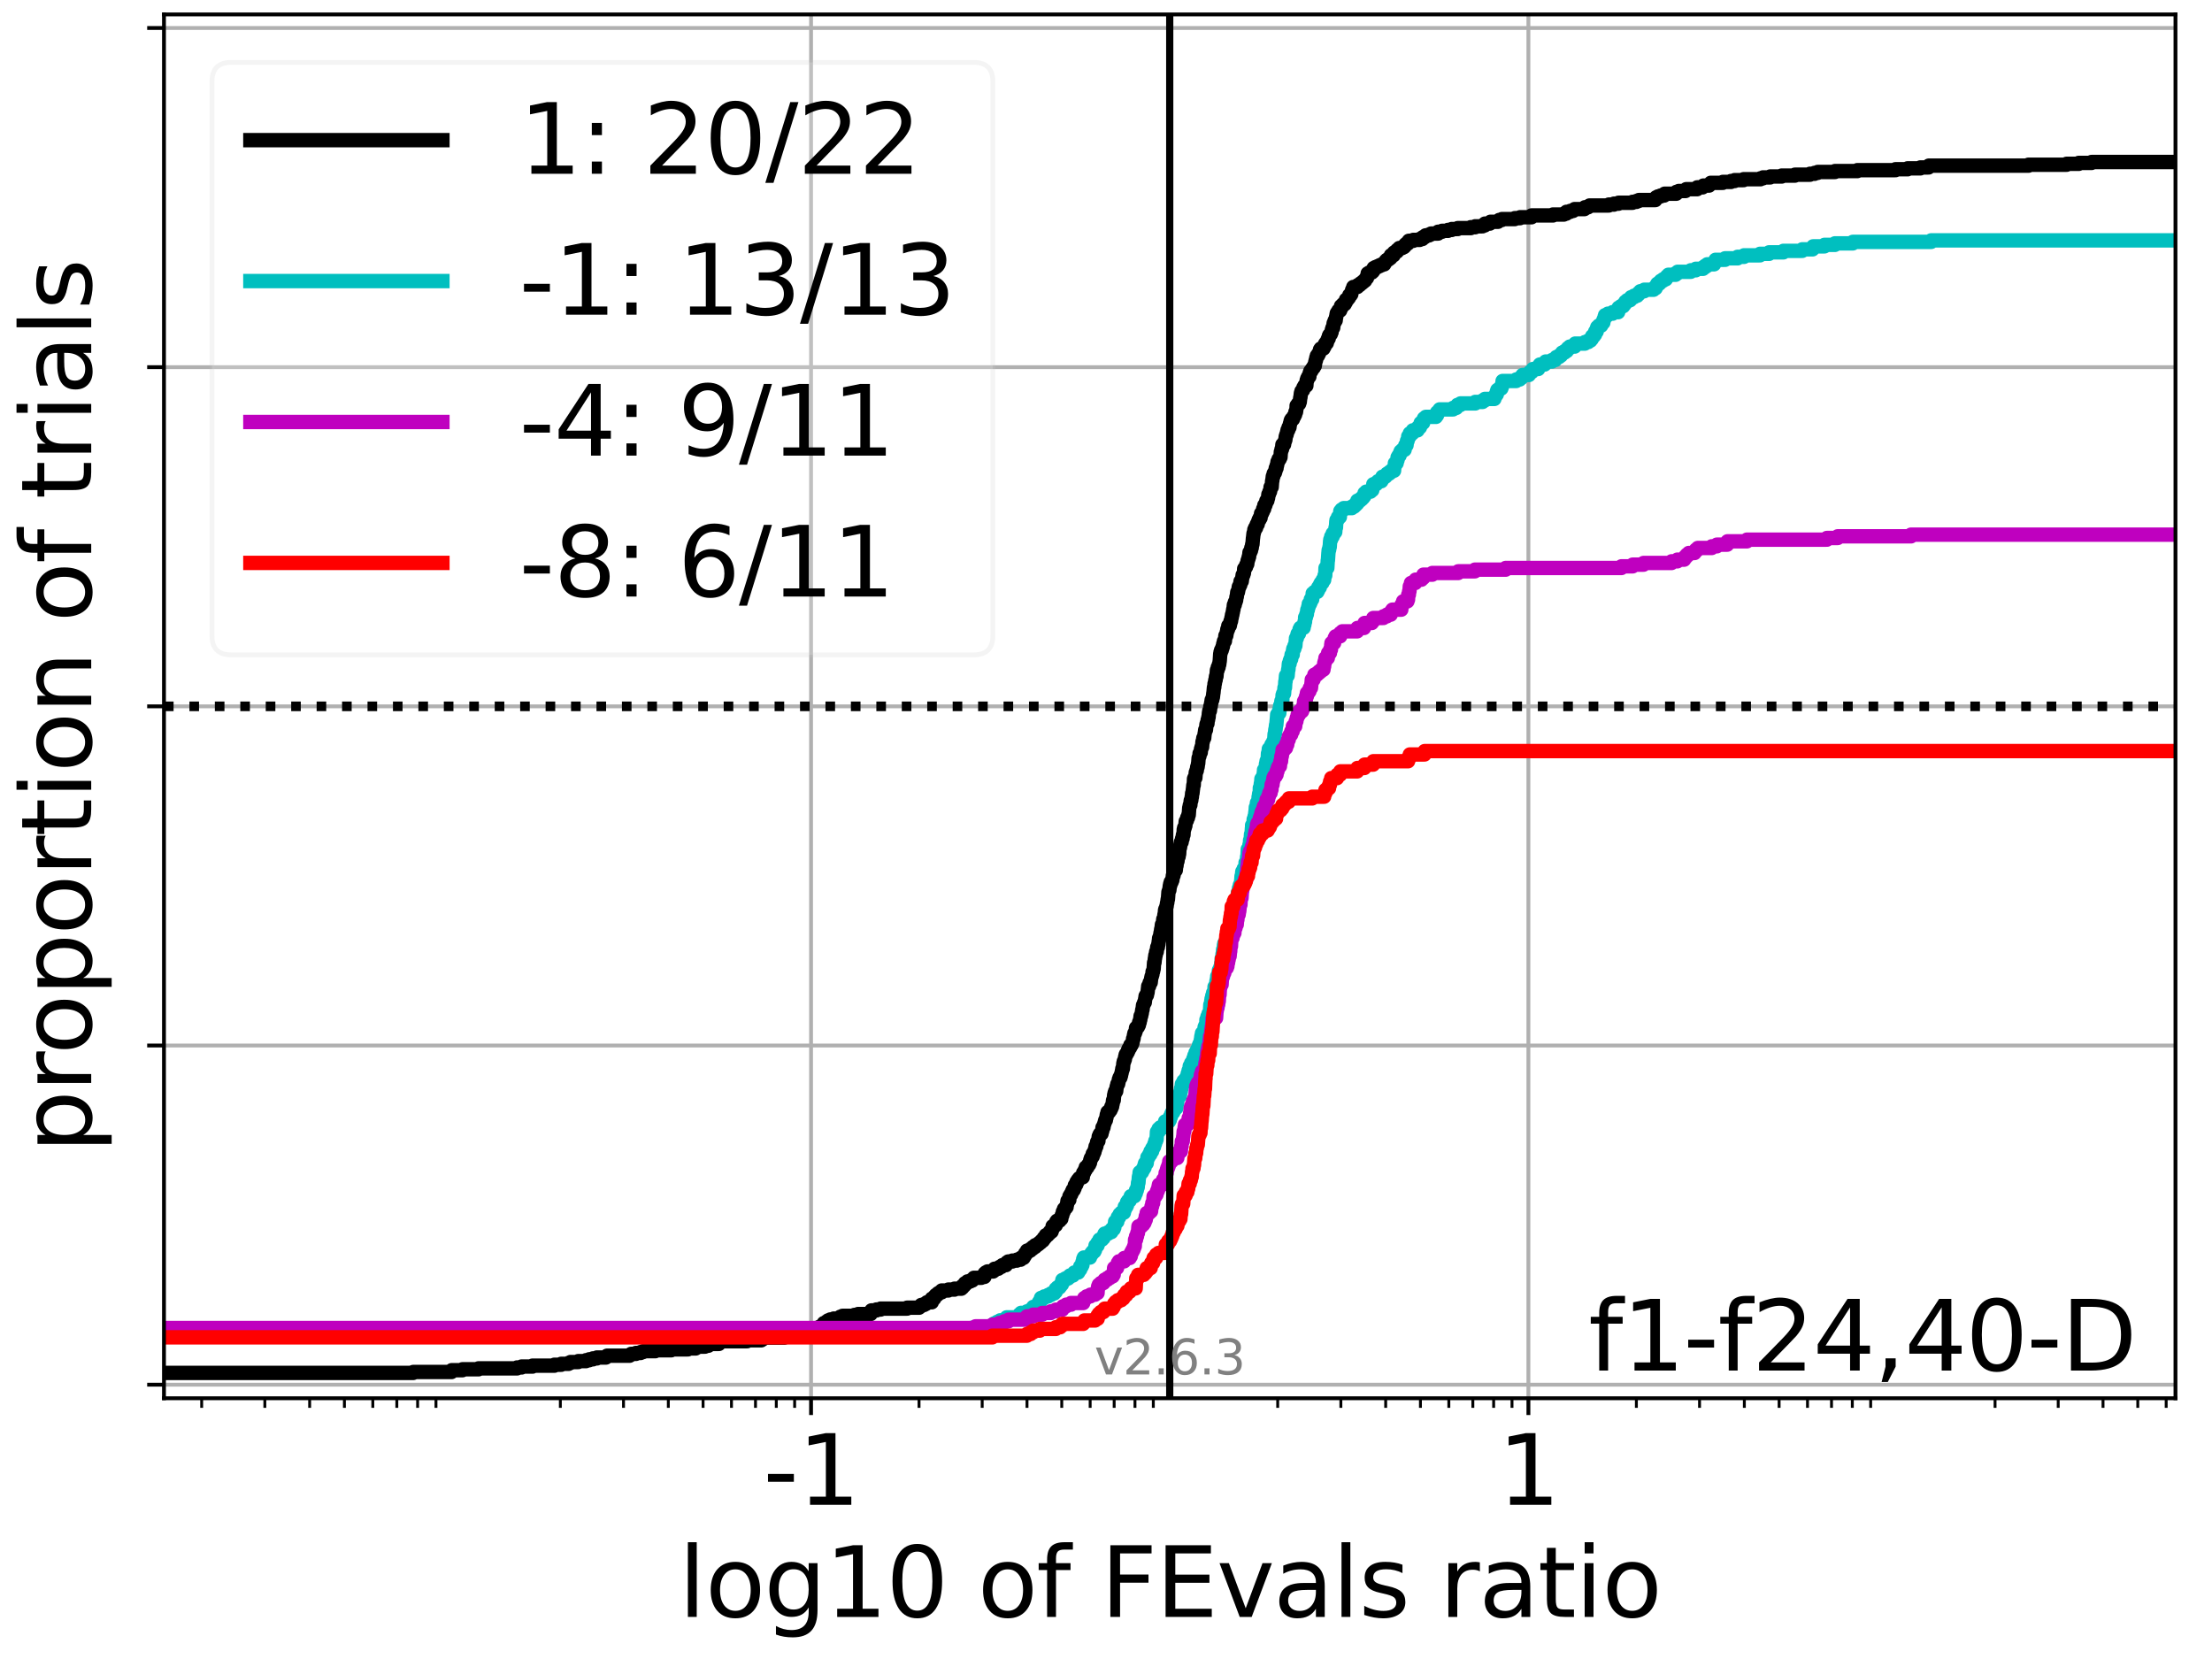 <?xml version="1.0" encoding="utf-8" standalone="no"?>
<!DOCTYPE svg PUBLIC "-//W3C//DTD SVG 1.1//EN"
  "http://www.w3.org/Graphics/SVG/1.1/DTD/svg11.dtd">
<svg xmlns:xlink="http://www.w3.org/1999/xlink" width="460.8pt" height="345.6pt" viewBox="0 0 460.8 345.6" xmlns="http://www.w3.org/2000/svg" version="1.1">
 <defs>
  <style type="text/css">*{stroke-linejoin: round; stroke-linecap: butt}</style>
 </defs>
 <g id="figure_1">
  <g id="patch_1">
   <path d="M 0 345.6 
L 460.8 345.6 
L 460.8 0 
L 0 0 
z
" style="fill: #ffffff"/>
  </g>
  <g id="axes_1">
   <g id="patch_2">
    <path d="M 34.16 291.28 
L 453.192 291.28 
L 453.192 3 
L 34.16 3 
z
" style="fill: #ffffff"/>
   </g>
   <g id="matplotlib.axis_1">
    <g id="xtick_1">
     <g id="line2d_1">
      <path d="M 168.957 291.28 
L 168.957 3 
" clip-path="url(#p79963917c3)" style="fill: none; stroke: #b0b0b0; stroke-width: 0.8; stroke-linecap: square"/>
     </g>
     <g id="line2d_2">
      <defs>
       <path id="m9d042d09bc" d="M 0 0 
L 0 3.5 
" style="stroke: #000000; stroke-width: 0.8"/>
      </defs>
      <g>
       <use xlink:href="#m9d042d09bc" x="168.957" y="291.28" style="stroke: #000000; stroke-width: 0.8"/>
      </g>
     </g>
     <g id="text_1">
      <!-- -1 -->
      <g transform="translate(158.987 313.477) scale(0.2 -0.2)">
       <defs>
        <path id="DejaVuSans-2d" d="M 313 2009 
L 1997 2009 
L 1997 1497 
L 313 1497 
L 313 2009 
z
" transform="scale(0.016)"/>
        <path id="DejaVuSans-31" d="M 794 531 
L 1825 531 
L 1825 4091 
L 703 3866 
L 703 4441 
L 1819 4666 
L 2450 4666 
L 2450 531 
L 3481 531 
L 3481 0 
L 794 0 
L 794 531 
z
" transform="scale(0.016)"/>
       </defs>
       <use xlink:href="#DejaVuSans-2d"/>
       <use xlink:href="#DejaVuSans-31" x="36.084"/>
      </g>
     </g>
    </g>
    <g id="xtick_2">
     <g id="line2d_3">
      <path d="M 318.395 291.28 
L 318.395 3 
" clip-path="url(#p79963917c3)" style="fill: none; stroke: #b0b0b0; stroke-width: 0.8; stroke-linecap: square"/>
     </g>
     <g id="line2d_4">
      <g>
       <use xlink:href="#m9d042d09bc" x="318.395" y="291.28" style="stroke: #000000; stroke-width: 0.8"/>
      </g>
     </g>
     <g id="text_2">
      <!-- 1 -->
      <g transform="translate(312.032 313.477) scale(0.2 -0.2)">
       <use xlink:href="#DejaVuSans-31"/>
      </g>
     </g>
    </g>
    <g id="xtick_3">
     <g id="line2d_5">
      <defs>
       <path id="mb07b49bdbc" d="M 0 0 
L 0 2 
" style="stroke: #000000; stroke-width: 0.6"/>
      </defs>
      <g>
       <use xlink:href="#mb07b49bdbc" x="42.013" y="291.28" style="stroke: #000000; stroke-width: 0.6"/>
      </g>
     </g>
    </g>
    <g id="xtick_4">
     <g id="line2d_6">
      <g>
       <use xlink:href="#mb07b49bdbc" x="55.17" y="291.28" style="stroke: #000000; stroke-width: 0.6"/>
      </g>
     </g>
    </g>
    <g id="xtick_5">
     <g id="line2d_7">
      <g>
       <use xlink:href="#mb07b49bdbc" x="64.505" y="291.28" style="stroke: #000000; stroke-width: 0.6"/>
      </g>
     </g>
    </g>
    <g id="xtick_6">
     <g id="line2d_8">
      <g>
       <use xlink:href="#mb07b49bdbc" x="71.746" y="291.28" style="stroke: #000000; stroke-width: 0.6"/>
      </g>
     </g>
    </g>
    <g id="xtick_7">
     <g id="line2d_9">
      <g>
       <use xlink:href="#mb07b49bdbc" x="77.663" y="291.28" style="stroke: #000000; stroke-width: 0.6"/>
      </g>
     </g>
    </g>
    <g id="xtick_8">
     <g id="line2d_10">
      <g>
       <use xlink:href="#mb07b49bdbc" x="82.665" y="291.28" style="stroke: #000000; stroke-width: 0.6"/>
      </g>
     </g>
    </g>
    <g id="xtick_9">
     <g id="line2d_11">
      <g>
       <use xlink:href="#mb07b49bdbc" x="86.998" y="291.28" style="stroke: #000000; stroke-width: 0.6"/>
      </g>
     </g>
    </g>
    <g id="xtick_10">
     <g id="line2d_12">
      <g>
       <use xlink:href="#mb07b49bdbc" x="90.82" y="291.28" style="stroke: #000000; stroke-width: 0.6"/>
      </g>
     </g>
    </g>
    <g id="xtick_11">
     <g id="line2d_13">
      <g>
       <use xlink:href="#mb07b49bdbc" x="116.731" y="291.28" style="stroke: #000000; stroke-width: 0.6"/>
      </g>
     </g>
    </g>
    <g id="xtick_12">
     <g id="line2d_14">
      <g>
       <use xlink:href="#mb07b49bdbc" x="129.889" y="291.28" style="stroke: #000000; stroke-width: 0.6"/>
      </g>
     </g>
    </g>
    <g id="xtick_13">
     <g id="line2d_15">
      <g>
       <use xlink:href="#mb07b49bdbc" x="139.224" y="291.28" style="stroke: #000000; stroke-width: 0.6"/>
      </g>
     </g>
    </g>
    <g id="xtick_14">
     <g id="line2d_16">
      <g>
       <use xlink:href="#mb07b49bdbc" x="146.465" y="291.28" style="stroke: #000000; stroke-width: 0.6"/>
      </g>
     </g>
    </g>
    <g id="xtick_15">
     <g id="line2d_17">
      <g>
       <use xlink:href="#mb07b49bdbc" x="152.381" y="291.28" style="stroke: #000000; stroke-width: 0.6"/>
      </g>
     </g>
    </g>
    <g id="xtick_16">
     <g id="line2d_18">
      <g>
       <use xlink:href="#mb07b49bdbc" x="157.383" y="291.28" style="stroke: #000000; stroke-width: 0.6"/>
      </g>
     </g>
    </g>
    <g id="xtick_17">
     <g id="line2d_19">
      <g>
       <use xlink:href="#mb07b49bdbc" x="161.716" y="291.28" style="stroke: #000000; stroke-width: 0.6"/>
      </g>
     </g>
    </g>
    <g id="xtick_18">
     <g id="line2d_20">
      <g>
       <use xlink:href="#mb07b49bdbc" x="165.538" y="291.28" style="stroke: #000000; stroke-width: 0.6"/>
      </g>
     </g>
    </g>
    <g id="xtick_19">
     <g id="line2d_21">
      <g>
       <use xlink:href="#mb07b49bdbc" x="191.45" y="291.28" style="stroke: #000000; stroke-width: 0.6"/>
      </g>
     </g>
    </g>
    <g id="xtick_20">
     <g id="line2d_22">
      <g>
       <use xlink:href="#mb07b49bdbc" x="204.607" y="291.28" style="stroke: #000000; stroke-width: 0.6"/>
      </g>
     </g>
    </g>
    <g id="xtick_21">
     <g id="line2d_23">
      <g>
       <use xlink:href="#mb07b49bdbc" x="213.942" y="291.28" style="stroke: #000000; stroke-width: 0.6"/>
      </g>
     </g>
    </g>
    <g id="xtick_22">
     <g id="line2d_24">
      <g>
       <use xlink:href="#mb07b49bdbc" x="221.183" y="291.28" style="stroke: #000000; stroke-width: 0.6"/>
      </g>
     </g>
    </g>
    <g id="xtick_23">
     <g id="line2d_25">
      <g>
       <use xlink:href="#mb07b49bdbc" x="227.1" y="291.28" style="stroke: #000000; stroke-width: 0.6"/>
      </g>
     </g>
    </g>
    <g id="xtick_24">
     <g id="line2d_26">
      <g>
       <use xlink:href="#mb07b49bdbc" x="232.102" y="291.28" style="stroke: #000000; stroke-width: 0.6"/>
      </g>
     </g>
    </g>
    <g id="xtick_25">
     <g id="line2d_27">
      <g>
       <use xlink:href="#mb07b49bdbc" x="236.435" y="291.28" style="stroke: #000000; stroke-width: 0.6"/>
      </g>
     </g>
    </g>
    <g id="xtick_26">
     <g id="line2d_28">
      <g>
       <use xlink:href="#mb07b49bdbc" x="240.257" y="291.28" style="stroke: #000000; stroke-width: 0.6"/>
      </g>
     </g>
    </g>
    <g id="xtick_27">
     <g id="line2d_29">
      <g>
       <use xlink:href="#mb07b49bdbc" x="266.169" y="291.28" style="stroke: #000000; stroke-width: 0.6"/>
      </g>
     </g>
    </g>
    <g id="xtick_28">
     <g id="line2d_30">
      <g>
       <use xlink:href="#mb07b49bdbc" x="279.326" y="291.28" style="stroke: #000000; stroke-width: 0.6"/>
      </g>
     </g>
    </g>
    <g id="xtick_29">
     <g id="line2d_31">
      <g>
       <use xlink:href="#mb07b49bdbc" x="288.661" y="291.28" style="stroke: #000000; stroke-width: 0.6"/>
      </g>
     </g>
    </g>
    <g id="xtick_30">
     <g id="line2d_32">
      <g>
       <use xlink:href="#mb07b49bdbc" x="295.902" y="291.28" style="stroke: #000000; stroke-width: 0.6"/>
      </g>
     </g>
    </g>
    <g id="xtick_31">
     <g id="line2d_33">
      <g>
       <use xlink:href="#mb07b49bdbc" x="301.818" y="291.28" style="stroke: #000000; stroke-width: 0.6"/>
      </g>
     </g>
    </g>
    <g id="xtick_32">
     <g id="line2d_34">
      <g>
       <use xlink:href="#mb07b49bdbc" x="306.821" y="291.28" style="stroke: #000000; stroke-width: 0.6"/>
      </g>
     </g>
    </g>
    <g id="xtick_33">
     <g id="line2d_35">
      <g>
       <use xlink:href="#mb07b49bdbc" x="311.154" y="291.28" style="stroke: #000000; stroke-width: 0.6"/>
      </g>
     </g>
    </g>
    <g id="xtick_34">
     <g id="line2d_36">
      <g>
       <use xlink:href="#mb07b49bdbc" x="314.976" y="291.28" style="stroke: #000000; stroke-width: 0.6"/>
      </g>
     </g>
    </g>
    <g id="xtick_35">
     <g id="line2d_37">
      <g>
       <use xlink:href="#mb07b49bdbc" x="340.887" y="291.28" style="stroke: #000000; stroke-width: 0.6"/>
      </g>
     </g>
    </g>
    <g id="xtick_36">
     <g id="line2d_38">
      <g>
       <use xlink:href="#mb07b49bdbc" x="354.044" y="291.28" style="stroke: #000000; stroke-width: 0.6"/>
      </g>
     </g>
    </g>
    <g id="xtick_37">
     <g id="line2d_39">
      <g>
       <use xlink:href="#mb07b49bdbc" x="363.38" y="291.28" style="stroke: #000000; stroke-width: 0.6"/>
      </g>
     </g>
    </g>
    <g id="xtick_38">
     <g id="line2d_40">
      <g>
       <use xlink:href="#mb07b49bdbc" x="370.621" y="291.28" style="stroke: #000000; stroke-width: 0.6"/>
      </g>
     </g>
    </g>
    <g id="xtick_39">
     <g id="line2d_41">
      <g>
       <use xlink:href="#mb07b49bdbc" x="376.537" y="291.28" style="stroke: #000000; stroke-width: 0.6"/>
      </g>
     </g>
    </g>
    <g id="xtick_40">
     <g id="line2d_42">
      <g>
       <use xlink:href="#mb07b49bdbc" x="381.539" y="291.28" style="stroke: #000000; stroke-width: 0.6"/>
      </g>
     </g>
    </g>
    <g id="xtick_41">
     <g id="line2d_43">
      <g>
       <use xlink:href="#mb07b49bdbc" x="385.872" y="291.28" style="stroke: #000000; stroke-width: 0.6"/>
      </g>
     </g>
    </g>
    <g id="xtick_42">
     <g id="line2d_44">
      <g>
       <use xlink:href="#mb07b49bdbc" x="389.694" y="291.28" style="stroke: #000000; stroke-width: 0.6"/>
      </g>
     </g>
    </g>
    <g id="xtick_43">
     <g id="line2d_45">
      <g>
       <use xlink:href="#mb07b49bdbc" x="415.606" y="291.28" style="stroke: #000000; stroke-width: 0.6"/>
      </g>
     </g>
    </g>
    <g id="xtick_44">
     <g id="line2d_46">
      <g>
       <use xlink:href="#mb07b49bdbc" x="428.763" y="291.28" style="stroke: #000000; stroke-width: 0.6"/>
      </g>
     </g>
    </g>
    <g id="xtick_45">
     <g id="line2d_47">
      <g>
       <use xlink:href="#mb07b49bdbc" x="438.098" y="291.28" style="stroke: #000000; stroke-width: 0.6"/>
      </g>
     </g>
    </g>
    <g id="xtick_46">
     <g id="line2d_48">
      <g>
       <use xlink:href="#mb07b49bdbc" x="445.339" y="291.28" style="stroke: #000000; stroke-width: 0.6"/>
      </g>
     </g>
    </g>
    <g id="xtick_47">
     <g id="line2d_49">
      <g>
       <use xlink:href="#mb07b49bdbc" x="451.255" y="291.28" style="stroke: #000000; stroke-width: 0.6"/>
      </g>
     </g>
    </g>
    <g id="text_3">
     <!-- log10 of FEvals ratio -->
     <g transform="translate(141.371 336.833) scale(0.2 -0.2)">
      <defs>
       <path id="DejaVuSans-6c" d="M 603 4863 
L 1178 4863 
L 1178 0 
L 603 0 
L 603 4863 
z
" transform="scale(0.016)"/>
       <path id="DejaVuSans-6f" d="M 1959 3097 
Q 1497 3097 1228 2736 
Q 959 2375 959 1747 
Q 959 1119 1226 758 
Q 1494 397 1959 397 
Q 2419 397 2687 759 
Q 2956 1122 2956 1747 
Q 2956 2369 2687 2733 
Q 2419 3097 1959 3097 
z
M 1959 3584 
Q 2709 3584 3137 3096 
Q 3566 2609 3566 1747 
Q 3566 888 3137 398 
Q 2709 -91 1959 -91 
Q 1206 -91 779 398 
Q 353 888 353 1747 
Q 353 2609 779 3096 
Q 1206 3584 1959 3584 
z
" transform="scale(0.016)"/>
       <path id="DejaVuSans-67" d="M 2906 1791 
Q 2906 2416 2648 2759 
Q 2391 3103 1925 3103 
Q 1463 3103 1205 2759 
Q 947 2416 947 1791 
Q 947 1169 1205 825 
Q 1463 481 1925 481 
Q 2391 481 2648 825 
Q 2906 1169 2906 1791 
z
M 3481 434 
Q 3481 -459 3084 -895 
Q 2688 -1331 1869 -1331 
Q 1566 -1331 1297 -1286 
Q 1028 -1241 775 -1147 
L 775 -588 
Q 1028 -725 1275 -790 
Q 1522 -856 1778 -856 
Q 2344 -856 2625 -561 
Q 2906 -266 2906 331 
L 2906 616 
Q 2728 306 2450 153 
Q 2172 0 1784 0 
Q 1141 0 747 490 
Q 353 981 353 1791 
Q 353 2603 747 3093 
Q 1141 3584 1784 3584 
Q 2172 3584 2450 3431 
Q 2728 3278 2906 2969 
L 2906 3500 
L 3481 3500 
L 3481 434 
z
" transform="scale(0.016)"/>
       <path id="DejaVuSans-30" d="M 2034 4250 
Q 1547 4250 1301 3770 
Q 1056 3291 1056 2328 
Q 1056 1369 1301 889 
Q 1547 409 2034 409 
Q 2525 409 2770 889 
Q 3016 1369 3016 2328 
Q 3016 3291 2770 3770 
Q 2525 4250 2034 4250 
z
M 2034 4750 
Q 2819 4750 3233 4129 
Q 3647 3509 3647 2328 
Q 3647 1150 3233 529 
Q 2819 -91 2034 -91 
Q 1250 -91 836 529 
Q 422 1150 422 2328 
Q 422 3509 836 4129 
Q 1250 4750 2034 4750 
z
" transform="scale(0.016)"/>
       <path id="DejaVuSans-20" transform="scale(0.016)"/>
       <path id="DejaVuSans-66" d="M 2375 4863 
L 2375 4384 
L 1825 4384 
Q 1516 4384 1395 4259 
Q 1275 4134 1275 3809 
L 1275 3500 
L 2222 3500 
L 2222 3053 
L 1275 3053 
L 1275 0 
L 697 0 
L 697 3053 
L 147 3053 
L 147 3500 
L 697 3500 
L 697 3744 
Q 697 4328 969 4595 
Q 1241 4863 1831 4863 
L 2375 4863 
z
" transform="scale(0.016)"/>
       <path id="DejaVuSans-46" d="M 628 4666 
L 3309 4666 
L 3309 4134 
L 1259 4134 
L 1259 2759 
L 3109 2759 
L 3109 2228 
L 1259 2228 
L 1259 0 
L 628 0 
L 628 4666 
z
" transform="scale(0.016)"/>
       <path id="DejaVuSans-45" d="M 628 4666 
L 3578 4666 
L 3578 4134 
L 1259 4134 
L 1259 2753 
L 3481 2753 
L 3481 2222 
L 1259 2222 
L 1259 531 
L 3634 531 
L 3634 0 
L 628 0 
L 628 4666 
z
" transform="scale(0.016)"/>
       <path id="DejaVuSans-76" d="M 191 3500 
L 800 3500 
L 1894 563 
L 2988 3500 
L 3597 3500 
L 2284 0 
L 1503 0 
L 191 3500 
z
" transform="scale(0.016)"/>
       <path id="DejaVuSans-61" d="M 2194 1759 
Q 1497 1759 1228 1600 
Q 959 1441 959 1056 
Q 959 750 1161 570 
Q 1363 391 1709 391 
Q 2188 391 2477 730 
Q 2766 1069 2766 1631 
L 2766 1759 
L 2194 1759 
z
M 3341 1997 
L 3341 0 
L 2766 0 
L 2766 531 
Q 2569 213 2275 61 
Q 1981 -91 1556 -91 
Q 1019 -91 701 211 
Q 384 513 384 1019 
Q 384 1609 779 1909 
Q 1175 2209 1959 2209 
L 2766 2209 
L 2766 2266 
Q 2766 2663 2505 2880 
Q 2244 3097 1772 3097 
Q 1472 3097 1187 3025 
Q 903 2953 641 2809 
L 641 3341 
Q 956 3463 1253 3523 
Q 1550 3584 1831 3584 
Q 2591 3584 2966 3190 
Q 3341 2797 3341 1997 
z
" transform="scale(0.016)"/>
       <path id="DejaVuSans-73" d="M 2834 3397 
L 2834 2853 
Q 2591 2978 2328 3040 
Q 2066 3103 1784 3103 
Q 1356 3103 1142 2972 
Q 928 2841 928 2578 
Q 928 2378 1081 2264 
Q 1234 2150 1697 2047 
L 1894 2003 
Q 2506 1872 2764 1633 
Q 3022 1394 3022 966 
Q 3022 478 2636 193 
Q 2250 -91 1575 -91 
Q 1294 -91 989 -36 
Q 684 19 347 128 
L 347 722 
Q 666 556 975 473 
Q 1284 391 1588 391 
Q 1994 391 2212 530 
Q 2431 669 2431 922 
Q 2431 1156 2273 1281 
Q 2116 1406 1581 1522 
L 1381 1569 
Q 847 1681 609 1914 
Q 372 2147 372 2553 
Q 372 3047 722 3315 
Q 1072 3584 1716 3584 
Q 2034 3584 2315 3537 
Q 2597 3491 2834 3397 
z
" transform="scale(0.016)"/>
       <path id="DejaVuSans-72" d="M 2631 2963 
Q 2534 3019 2420 3045 
Q 2306 3072 2169 3072 
Q 1681 3072 1420 2755 
Q 1159 2438 1159 1844 
L 1159 0 
L 581 0 
L 581 3500 
L 1159 3500 
L 1159 2956 
Q 1341 3275 1631 3429 
Q 1922 3584 2338 3584 
Q 2397 3584 2469 3576 
Q 2541 3569 2628 3553 
L 2631 2963 
z
" transform="scale(0.016)"/>
       <path id="DejaVuSans-74" d="M 1172 4494 
L 1172 3500 
L 2356 3500 
L 2356 3053 
L 1172 3053 
L 1172 1153 
Q 1172 725 1289 603 
Q 1406 481 1766 481 
L 2356 481 
L 2356 0 
L 1766 0 
Q 1100 0 847 248 
Q 594 497 594 1153 
L 594 3053 
L 172 3053 
L 172 3500 
L 594 3500 
L 594 4494 
L 1172 4494 
z
" transform="scale(0.016)"/>
       <path id="DejaVuSans-69" d="M 603 3500 
L 1178 3500 
L 1178 0 
L 603 0 
L 603 3500 
z
M 603 4863 
L 1178 4863 
L 1178 4134 
L 603 4134 
L 603 4863 
z
" transform="scale(0.016)"/>
      </defs>
      <use xlink:href="#DejaVuSans-6c"/>
      <use xlink:href="#DejaVuSans-6f" x="27.783"/>
      <use xlink:href="#DejaVuSans-67" x="88.965"/>
      <use xlink:href="#DejaVuSans-31" x="152.441"/>
      <use xlink:href="#DejaVuSans-30" x="216.064"/>
      <use xlink:href="#DejaVuSans-20" x="279.688"/>
      <use xlink:href="#DejaVuSans-6f" x="311.475"/>
      <use xlink:href="#DejaVuSans-66" x="372.656"/>
      <use xlink:href="#DejaVuSans-20" x="407.861"/>
      <use xlink:href="#DejaVuSans-46" x="439.648"/>
      <use xlink:href="#DejaVuSans-45" x="497.168"/>
      <use xlink:href="#DejaVuSans-76" x="560.352"/>
      <use xlink:href="#DejaVuSans-61" x="619.531"/>
      <use xlink:href="#DejaVuSans-6c" x="680.811"/>
      <use xlink:href="#DejaVuSans-73" x="708.594"/>
      <use xlink:href="#DejaVuSans-20" x="760.693"/>
      <use xlink:href="#DejaVuSans-72" x="792.48"/>
      <use xlink:href="#DejaVuSans-61" x="833.594"/>
      <use xlink:href="#DejaVuSans-74" x="894.873"/>
      <use xlink:href="#DejaVuSans-69" x="934.082"/>
      <use xlink:href="#DejaVuSans-6f" x="961.865"/>
     </g>
    </g>
   </g>
   <g id="matplotlib.axis_2">
    <g id="ytick_1">
     <g id="line2d_50">
      <path d="M 34.16 288.454 
L 453.192 288.454 
" clip-path="url(#p79963917c3)" style="fill: none; stroke: #b0b0b0; stroke-width: 0.8; stroke-linecap: square"/>
     </g>
     <g id="line2d_51">
      <defs>
       <path id="m6aca40653b" d="M 0 0 
L -3.5 0 
" style="stroke: #000000; stroke-width: 0.8"/>
      </defs>
      <g>
       <use xlink:href="#m6aca40653b" x="34.16" y="288.454" style="stroke: #000000; stroke-width: 0.8"/>
      </g>
     </g>
    </g>
    <g id="ytick_2">
     <g id="line2d_52">
      <path d="M 34.16 217.797 
L 453.192 217.797 
" clip-path="url(#p79963917c3)" style="fill: none; stroke: #b0b0b0; stroke-width: 0.8; stroke-linecap: square"/>
     </g>
     <g id="line2d_53">
      <g>
       <use xlink:href="#m6aca40653b" x="34.16" y="217.797" style="stroke: #000000; stroke-width: 0.8"/>
      </g>
     </g>
    </g>
    <g id="ytick_3">
     <g id="line2d_54">
      <path d="M 34.16 147.14 
L 453.192 147.14 
" clip-path="url(#p79963917c3)" style="fill: none; stroke: #b0b0b0; stroke-width: 0.8; stroke-linecap: square"/>
     </g>
     <g id="line2d_55">
      <g>
       <use xlink:href="#m6aca40653b" x="34.16" y="147.14" style="stroke: #000000; stroke-width: 0.8"/>
      </g>
     </g>
    </g>
    <g id="ytick_4">
     <g id="line2d_56">
      <path d="M 34.16 76.483 
L 453.192 76.483 
" clip-path="url(#p79963917c3)" style="fill: none; stroke: #b0b0b0; stroke-width: 0.8; stroke-linecap: square"/>
     </g>
     <g id="line2d_57">
      <g>
       <use xlink:href="#m6aca40653b" x="34.16" y="76.483" style="stroke: #000000; stroke-width: 0.8"/>
      </g>
     </g>
    </g>
    <g id="ytick_5">
     <g id="line2d_58">
      <path d="M 34.16 5.826 
L 453.192 5.826 
" clip-path="url(#p79963917c3)" style="fill: none; stroke: #b0b0b0; stroke-width: 0.8; stroke-linecap: square"/>
     </g>
     <g id="line2d_59">
      <g>
       <use xlink:href="#m6aca40653b" x="34.16" y="5.826" style="stroke: #000000; stroke-width: 0.8"/>
      </g>
     </g>
    </g>
    <g id="text_4">
     <!-- proportion of trials -->
     <g transform="translate(19.001 240.146) rotate(-90) scale(0.2 -0.2)">
      <defs>
       <path id="DejaVuSans-70" d="M 1159 525 
L 1159 -1331 
L 581 -1331 
L 581 3500 
L 1159 3500 
L 1159 2969 
Q 1341 3281 1617 3432 
Q 1894 3584 2278 3584 
Q 2916 3584 3314 3078 
Q 3713 2572 3713 1747 
Q 3713 922 3314 415 
Q 2916 -91 2278 -91 
Q 1894 -91 1617 61 
Q 1341 213 1159 525 
z
M 3116 1747 
Q 3116 2381 2855 2742 
Q 2594 3103 2138 3103 
Q 1681 3103 1420 2742 
Q 1159 2381 1159 1747 
Q 1159 1113 1420 752 
Q 1681 391 2138 391 
Q 2594 391 2855 752 
Q 3116 1113 3116 1747 
z
" transform="scale(0.016)"/>
       <path id="DejaVuSans-6e" d="M 3513 2113 
L 3513 0 
L 2938 0 
L 2938 2094 
Q 2938 2591 2744 2837 
Q 2550 3084 2163 3084 
Q 1697 3084 1428 2787 
Q 1159 2491 1159 1978 
L 1159 0 
L 581 0 
L 581 3500 
L 1159 3500 
L 1159 2956 
Q 1366 3272 1645 3428 
Q 1925 3584 2291 3584 
Q 2894 3584 3203 3211 
Q 3513 2838 3513 2113 
z
" transform="scale(0.016)"/>
      </defs>
      <use xlink:href="#DejaVuSans-70"/>
      <use xlink:href="#DejaVuSans-72" x="63.477"/>
      <use xlink:href="#DejaVuSans-6f" x="102.34"/>
      <use xlink:href="#DejaVuSans-70" x="163.521"/>
      <use xlink:href="#DejaVuSans-6f" x="226.998"/>
      <use xlink:href="#DejaVuSans-72" x="288.18"/>
      <use xlink:href="#DejaVuSans-74" x="329.293"/>
      <use xlink:href="#DejaVuSans-69" x="368.502"/>
      <use xlink:href="#DejaVuSans-6f" x="396.285"/>
      <use xlink:href="#DejaVuSans-6e" x="457.467"/>
      <use xlink:href="#DejaVuSans-20" x="520.846"/>
      <use xlink:href="#DejaVuSans-6f" x="552.633"/>
      <use xlink:href="#DejaVuSans-66" x="613.814"/>
      <use xlink:href="#DejaVuSans-20" x="649.02"/>
      <use xlink:href="#DejaVuSans-74" x="680.807"/>
      <use xlink:href="#DejaVuSans-72" x="720.016"/>
      <use xlink:href="#DejaVuSans-69" x="761.129"/>
      <use xlink:href="#DejaVuSans-61" x="788.912"/>
      <use xlink:href="#DejaVuSans-6c" x="850.191"/>
      <use xlink:href="#DejaVuSans-73" x="877.975"/>
     </g>
    </g>
   </g>
   <g id="line2d_60">
    <path d="M 34.16 286.001 
L 86.077 286.001 
L 86.077 285.812 
L 94.053 285.812 
L 94.11 285.435 
L 96.34 285.435 
L 96.34 285.246 
L 99.681 285.246 
L 99.681 285.058 
L 107.715 285.058 
L 107.715 284.869 
L 108.642 284.869 
L 108.642 284.68 
L 110.929 284.68 
L 110.929 284.492 
L 115.491 284.492 
L 115.491 284.303 
L 116.903 284.303 
L 116.903 284.114 
L 118.433 284.114 
L 118.433 283.926 
L 118.852 283.926 
L 118.852 283.737 
L 120.455 283.737 
L 120.455 283.548 
L 122.061 283.548 
L 122.061 283.36 
L 122.742 283.36 
L 122.742 283.171 
L 123.524 283.171 
L 123.524 282.982 
L 124.348 282.982 
L 124.348 282.794 
L 126.227 282.794 
L 126.227 282.605 
L 126.467 282.605 
L 126.467 282.416 
L 131.153 282.416 
L 131.153 282.228 
L 131.492 282.228 
L 131.492 282.039 
L 132.473 282.039 
L 132.473 281.85 
L 133.441 281.85 
L 133.441 281.662 
L 133.967 281.662 
L 133.967 281.473 
L 136.501 281.473 
L 136.501 281.284 
L 139.831 281.284 
L 139.831 281.096 
L 143.306 281.096 
L 143.306 280.907 
L 144.912 280.907 
L 144.912 280.718 
L 145.254 280.718 
L 145.254 280.53 
L 146.86 280.53 
L 146.86 280.341 
L 147.571 280.341 
L 147.571 280.152 
L 147.81 280.152 
L 147.81 279.964 
L 149.755 279.964 
L 149.755 279.775 
L 149.943 279.775 
L 149.943 279.586 
L 150.105 279.586 
L 150.105 279.398 
L 155.64 279.398 
L 155.64 279.209 
L 158.583 279.209 
L 158.583 279.02 
L 158.877 279.02 
L 158.877 278.832 
L 159.048 278.832 
L 159.048 278.643 
L 163.38 278.643 
L 163.38 278.454 
L 165.683 278.454 
L 165.683 278.266 
L 165.914 278.266 
L 165.914 278.077 
L 166.323 278.077 
L 166.323 277.888 
L 167.762 277.888 
L 167.762 277.7 
L 168.231 277.7 
L 168.287 277.322 
L 168.609 277.322 
L 168.609 277.134 
L 168.857 277.134 
L 168.857 276.945 
L 169.56 276.945 
L 169.56 276.756 
L 170.689 276.756 
L 170.734 276.379 
L 171.157 276.379 
L 171.157 276.19 
L 171.325 276.19 
L 171.325 276.002 
L 171.613 276.002 
L 171.613 275.624 
L 172.248 275.624 
L 172.248 275.247 
L 172.51 275.247 
L 172.51 275.058 
L 172.963 275.058 
L 172.963 274.869 
L 173.69 274.869 
L 173.69 274.681 
L 174.78 274.681 
L 174.78 274.492 
L 175.042 274.492 
L 175.042 274.303 
L 175.511 274.303 
L 175.511 274.115 
L 177.985 274.115 
L 177.985 273.926 
L 178.768 273.926 
L 178.768 273.737 
L 181.37 273.737 
L 181.37 273.36 
L 181.54 273.36 
L 181.54 272.983 
L 182.582 272.983 
L 182.582 272.794 
L 183.459 272.794 
L 183.459 272.605 
L 188.962 272.605 
L 188.962 272.417 
L 191.45 272.417 
L 191.45 272.228 
L 191.705 272.228 
L 191.705 272.039 
L 191.896 272.039 
L 191.896 271.851 
L 192.499 271.851 
L 192.499 271.662 
L 192.864 271.662 
L 192.864 271.473 
L 193.096 271.473 
L 193.096 271.285 
L 194.105 271.285 
L 194.105 270.53 
L 194.606 270.53 
L 194.639 270.153 
L 194.772 270.153 
L 194.772 269.964 
L 194.943 269.964 
L 194.943 269.775 
L 195.245 269.775 
L 195.245 269.587 
L 195.412 269.587 
L 195.412 269.398 
L 195.729 269.398 
L 195.729 269.209 
L 196.183 269.209 
L 196.183 268.832 
L 197.552 268.832 
L 197.552 268.643 
L 198.84 268.643 
L 198.84 268.455 
L 200.259 268.455 
L 200.259 268.266 
L 200.478 268.266 
L 200.478 267.889 
L 200.828 267.889 
L 200.828 267.7 
L 200.998 267.7 
L 201.007 267.323 
L 201.399 267.323 
L 201.399 267.134 
L 201.533 267.134 
L 201.533 266.945 
L 202.135 266.945 
L 202.135 266.757 
L 202.557 266.757 
L 202.557 266.568 
L 202.738 266.568 
L 202.738 266.379 
L 202.879 266.379 
L 202.879 266.191 
L 204.409 266.191 
L 204.409 266.002 
L 205.074 266.002 
L 205.146 265.247 
L 205.366 265.247 
L 205.366 265.059 
L 205.709 265.059 
L 205.709 264.87 
L 206.886 264.87 
L 206.886 264.681 
L 207.136 264.681 
L 207.173 264.304 
L 207.958 264.304 
L 207.958 264.115 
L 208.211 264.115 
L 208.211 263.927 
L 208.607 263.927 
L 208.607 263.738 
L 208.821 263.738 
L 208.821 263.549 
L 209.566 263.549 
L 209.609 263.172 
L 209.758 263.172 
L 209.758 262.983 
L 210.026 262.983 
L 210.026 262.795 
L 210.884 262.795 
L 210.884 262.606 
L 211.819 262.606 
L 211.819 262.417 
L 212.6 262.417 
L 212.65 262.04 
L 213.225 262.04 
L 213.256 261.663 
L 213.46 261.663 
L 213.563 261.097 
L 213.864 261.097 
L 213.942 260.531 
L 214.632 260.531 
L 214.689 260.153 
L 215.105 260.153 
L 215.158 259.776 
L 215.64 259.776 
L 215.656 259.399 
L 216.084 259.399 
L 216.084 259.21 
L 216.342 259.21 
L 216.342 259.021 
L 216.568 259.021 
L 216.568 258.833 
L 216.81 258.833 
L 216.81 258.644 
L 216.976 258.644 
L 216.976 258.455 
L 217.258 258.455 
L 217.258 258.267 
L 217.392 258.267 
L 217.445 257.889 
L 217.684 257.889 
L 217.684 257.701 
L 217.84 257.701 
L 217.859 257.323 
L 218.254 257.323 
L 218.254 257.135 
L 218.417 257.135 
L 218.417 256.946 
L 218.624 256.946 
L 218.717 256.569 
L 219.066 256.569 
L 219.173 256.191 
L 219.203 256.191 
L 219.283 255.436 
L 219.548 255.436 
L 219.548 255.248 
L 219.935 255.248 
L 220.045 254.493 
L 220.187 254.493 
L 220.187 254.304 
L 220.735 254.304 
L 220.735 254.116 
L 220.86 254.116 
L 220.86 253.927 
L 221.085 253.927 
L 221.183 253.172 
L 221.296 253.172 
L 221.392 252.606 
L 221.414 252.606 
L 221.414 252.418 
L 221.569 252.418 
L 221.653 251.852 
L 221.844 251.852 
L 221.844 251.663 
L 222.038 251.663 
L 222.038 251.474 
L 222.181 251.474 
L 222.237 250.908 
L 222.292 250.908 
L 222.381 250.154 
L 222.515 250.154 
L 222.515 249.965 
L 222.759 249.965 
L 222.787 249.21 
L 222.893 249.21 
L 222.893 249.022 
L 223.009 249.022 
L 223.009 248.833 
L 223.149 248.833 
L 223.25 248.456 
L 223.301 248.456 
L 223.301 248.267 
L 223.418 248.267 
L 223.468 247.89 
L 223.689 247.89 
L 223.763 247.512 
L 223.856 247.512 
L 223.901 246.946 
L 224.02 246.946 
L 224.02 246.758 
L 224.207 246.758 
L 224.283 246.192 
L 224.453 246.192 
L 224.532 245.814 
L 224.683 245.814 
L 224.683 245.626 
L 224.829 245.626 
L 224.829 245.437 
L 225.108 245.437 
L 225.108 245.248 
L 225.564 245.248 
L 225.648 244.305 
L 225.84 244.305 
L 225.887 243.928 
L 225.976 243.928 
L 225.976 243.739 
L 226.143 243.739 
L 226.186 243.173 
L 226.529 243.173 
L 226.587 242.796 
L 226.705 242.796 
L 226.705 242.607 
L 226.893 242.607 
L 226.963 242.23 
L 227.064 242.23 
L 227.116 241.664 
L 227.194 241.664 
L 227.239 241.286 
L 227.383 241.286 
L 227.457 240.909 
L 227.624 240.909 
L 227.645 240.343 
L 227.839 240.343 
L 227.881 239.966 
L 227.999 239.966 
L 228.101 239.4 
L 228.158 239.4 
L 228.228 238.834 
L 228.381 238.834 
L 228.469 238.268 
L 228.509 238.268 
L 228.552 237.89 
L 228.65 237.89 
L 228.65 237.702 
L 228.814 237.702 
L 228.887 236.758 
L 228.952 236.758 
L 229.044 236.381 
L 229.154 236.381 
L 229.154 236.192 
L 229.461 236.192 
L 229.562 235.626 
L 229.617 235.626 
L 229.673 234.871 
L 229.872 234.871 
L 229.956 234.305 
L 229.988 234.305 
L 230.084 233.928 
L 230.117 233.928 
L 230.192 233.551 
L 230.24 233.551 
L 230.24 233.362 
L 230.372 233.362 
L 230.457 232.796 
L 230.503 232.796 
L 230.556 232.23 
L 230.634 232.23 
L 230.722 231.664 
L 231.057 231.664 
L 231.134 231.287 
L 231.331 231.287 
L 231.372 230.909 
L 231.507 230.909 
L 231.519 230.532 
L 231.663 230.532 
L 231.755 229.966 
L 231.781 229.966 
L 231.868 229.211 
L 232.006 229.211 
L 232.102 228.079 
L 232.152 228.079 
L 232.187 227.702 
L 232.304 227.702 
L 232.313 227.325 
L 232.519 227.325 
L 232.62 226.381 
L 232.665 226.381 
L 232.771 225.815 
L 232.925 225.815 
L 233.034 225.249 
L 233.047 225.249 
L 233.084 224.872 
L 233.167 224.872 
L 233.218 224.495 
L 233.4 224.495 
L 233.413 224.117 
L 233.516 224.117 
L 233.615 223.551 
L 233.647 223.551 
L 233.74 222.985 
L 233.793 222.985 
L 233.802 222.608 
L 233.923 222.608 
L 234.017 221.476 
L 234.051 221.476 
L 234.106 221.099 
L 234.187 221.099 
L 234.267 220.721 
L 234.321 220.721 
L 234.393 220.155 
L 234.445 220.155 
L 234.481 219.778 
L 234.562 219.778 
L 234.562 219.589 
L 234.715 219.589 
L 234.816 219.212 
L 234.929 219.212 
L 234.96 218.835 
L 235.094 218.835 
L 235.119 218.457 
L 235.256 218.457 
L 235.256 218.269 
L 235.413 218.269 
L 235.483 217.703 
L 235.734 217.703 
L 235.778 217.325 
L 235.885 217.325 
L 235.987 216.759 
L 236.02 216.759 
L 236.038 216.382 
L 236.133 216.382 
L 236.228 215.627 
L 236.264 215.627 
L 236.314 215.25 
L 236.435 215.25 
L 236.533 214.872 
L 236.569 214.872 
L 236.66 214.118 
L 236.897 214.118 
L 236.897 213.929 
L 237.06 213.929 
L 237.105 213.552 
L 237.246 213.552 
L 237.293 212.986 
L 237.408 212.986 
L 237.489 212.42 
L 237.541 212.42 
L 237.603 211.665 
L 237.718 211.665 
L 237.825 211.099 
L 237.85 211.099 
L 237.956 210.344 
L 238.008 210.344 
L 238.115 209.401 
L 238.195 209.401 
L 238.287 209.024 
L 238.342 209.024 
L 238.342 208.835 
L 238.475 208.835 
L 238.556 208.08 
L 238.587 208.08 
L 238.646 207.514 
L 238.749 207.514 
L 238.749 207.326 
L 238.919 207.326 
L 239.024 206.76 
L 239.055 206.76 
L 239.156 205.816 
L 239.168 205.816 
L 239.195 205.439 
L 239.384 205.439 
L 239.444 204.873 
L 239.502 204.873 
L 239.502 204.684 
L 239.71 204.684 
L 239.818 203.741 
L 239.824 203.741 
L 239.904 203.364 
L 239.957 203.364 
L 240.053 202.986 
L 240.069 202.986 
L 240.108 202.42 
L 240.198 202.42 
L 240.309 201.854 
L 240.328 201.854 
L 240.414 200.534 
L 240.498 200.534 
L 240.592 199.59 
L 240.625 199.59 
L 240.675 199.024 
L 240.74 199.024 
L 240.849 198.27 
L 240.965 198.27 
L 241.073 197.326 
L 241.199 197.326 
L 241.273 196.76 
L 241.311 196.76 
L 241.397 196.005 
L 241.426 196.005 
L 241.465 195.439 
L 241.546 195.439 
L 241.609 195.062 
L 241.665 195.062 
L 241.761 194.307 
L 241.806 194.307 
L 241.897 193.553 
L 241.956 193.553 
L 242.049 192.609 
L 242.232 192.609 
L 242.329 191.477 
L 242.478 191.477 
L 242.571 190.534 
L 242.627 190.534 
L 242.704 189.591 
L 242.757 189.591 
L 242.757 189.402 
L 242.874 189.402 
L 242.97 188.836 
L 243.016 188.836 
L 243.123 188.081 
L 243.16 188.081 
L 243.251 187.327 
L 243.301 187.327 
L 243.412 185.817 
L 243.44 185.817 
L 243.536 185.44 
L 243.597 185.44 
L 243.7 184.497 
L 243.773 184.497 
L 243.779 184.119 
L 243.889 184.119 
L 243.89 183.742 
L 244.066 183.742 
L 244.116 183.365 
L 244.214 183.365 
L 244.313 182.61 
L 244.327 182.61 
L 244.327 182.421 
L 244.457 182.421 
L 244.56 181.855 
L 244.599 181.855 
L 244.696 181.478 
L 244.748 181.478 
L 244.748 181.289 
L 244.934 181.289 
L 245.027 180.346 
L 245.089 180.346 
L 245.178 179.403 
L 245.292 179.403 
L 245.402 178.459 
L 245.525 178.459 
L 245.594 177.893 
L 245.637 177.893 
L 245.71 176.572 
L 245.816 176.572 
L 245.926 175.818 
L 245.953 175.818 
L 246.002 175.44 
L 246.152 175.44 
L 246.251 174.686 
L 246.357 174.686 
L 246.423 173.931 
L 246.539 173.931 
L 246.599 172.799 
L 246.679 172.799 
L 246.684 172.422 
L 246.804 172.422 
L 246.881 172.044 
L 246.926 172.044 
L 247.012 171.101 
L 247.125 171.101 
L 247.125 170.912 
L 247.249 170.912 
L 247.321 170.346 
L 247.471 170.346 
L 247.547 169.78 
L 247.633 169.78 
L 247.742 168.271 
L 247.766 168.271 
L 247.864 167.705 
L 247.971 167.705 
L 248.052 166.762 
L 248.161 166.762 
L 248.257 166.007 
L 248.292 166.007 
L 248.344 165.252 
L 248.411 165.252 
L 248.518 164.309 
L 248.529 164.309 
L 248.596 163.554 
L 248.678 163.554 
L 248.739 162.234 
L 248.811 162.234 
L 248.811 162.045 
L 249.013 162.045 
L 249.1 160.913 
L 249.162 160.913 
L 249.232 160.536 
L 249.308 160.536 
L 249.401 159.781 
L 249.482 159.781 
L 249.58 159.026 
L 249.607 159.026 
L 249.696 157.894 
L 249.731 157.894 
L 249.839 157.517 
L 249.869 157.517 
L 249.9 156.951 
L 250.005 156.951 
L 250.005 156.762 
L 250.133 156.762 
L 250.191 156.007 
L 250.268 156.007 
L 250.304 155.63 
L 250.417 155.63 
L 250.502 154.498 
L 250.574 154.498 
L 250.673 153.743 
L 250.859 153.743 
L 250.948 152.8 
L 250.973 152.8 
L 251.067 152.045 
L 251.221 152.045 
L 251.328 150.913 
L 251.391 150.913 
L 251.391 150.725 
L 251.537 150.725 
L 251.582 149.97 
L 251.658 149.97 
L 251.725 149.404 
L 251.773 149.404 
L 251.845 148.461 
L 251.894 148.461 
L 251.91 148.083 
L 252.041 148.083 
L 252.14 147.14 
L 252.212 147.14 
L 252.317 146.385 
L 252.344 146.385 
L 252.41 145.819 
L 252.529 145.819 
L 252.629 145.253 
L 252.665 145.253 
L 252.773 144.31 
L 252.79 144.31 
L 252.892 143.178 
L 252.957 143.178 
L 253.011 142.423 
L 253.068 142.423 
L 253.173 141.669 
L 253.236 141.669 
L 253.309 140.914 
L 253.408 140.914 
L 253.514 139.593 
L 253.641 139.593 
L 253.688 139.027 
L 253.843 139.027 
L 253.906 138.461 
L 253.981 138.461 
L 254.085 137.707 
L 254.096 137.707 
L 254.198 136.197 
L 254.243 136.197 
L 254.264 135.82 
L 254.357 135.82 
L 254.376 135.442 
L 254.518 135.442 
L 254.556 135.065 
L 254.634 135.065 
L 254.691 134.688 
L 254.753 134.688 
L 254.825 134.122 
L 254.879 134.122 
L 254.971 133.556 
L 255.17 133.556 
L 255.273 132.424 
L 255.458 132.424 
L 255.562 131.669 
L 255.614 131.669 
L 255.672 131.103 
L 255.827 131.103 
L 255.882 130.348 
L 256.188 130.348 
L 256.298 129.782 
L 256.306 129.782 
L 256.336 129.405 
L 256.441 129.405 
L 256.545 128.65 
L 256.593 128.65 
L 256.65 128.084 
L 256.716 128.084 
L 256.8 127.518 
L 256.833 127.518 
L 256.896 126.952 
L 256.952 126.952 
L 257.043 126.009 
L 257.217 126.009 
L 257.248 125.443 
L 257.375 125.443 
L 257.484 125.066 
L 257.5 125.066 
L 257.583 124.311 
L 257.646 124.311 
L 257.743 123.368 
L 257.878 123.368 
L 257.988 122.802 
L 257.991 122.802 
L 258.069 122.236 
L 258.196 122.236 
L 258.251 121.858 
L 258.369 121.858 
L 258.428 121.104 
L 258.677 121.104 
L 258.774 120.349 
L 258.802 120.349 
L 258.863 119.783 
L 259.007 119.783 
L 259.098 119.406 
L 259.131 119.406 
L 259.191 118.462 
L 259.362 118.462 
L 259.467 118.085 
L 259.58 118.085 
L 259.606 117.708 
L 259.701 117.708 
L 259.701 117.519 
L 259.82 117.519 
L 259.91 116.764 
L 259.962 116.764 
L 260.043 116.387 
L 260.084 116.387 
L 260.128 116.009 
L 260.204 116.009 
L 260.294 115.066 
L 260.446 115.066 
L 260.542 114.689 
L 260.606 114.689 
L 260.667 114.123 
L 260.759 114.123 
L 260.857 113.368 
L 260.913 113.368 
L 261.017 112.047 
L 261.034 112.047 
L 261.134 111.104 
L 261.187 111.104 
L 261.285 110.538 
L 261.3 110.538 
L 261.3 110.349 
L 261.44 110.349 
L 261.457 109.972 
L 261.662 109.972 
L 261.744 109.406 
L 261.818 109.406 
L 261.818 109.217 
L 262.001 109.217 
L 262.085 108.651 
L 262.139 108.651 
L 262.222 108.274 
L 262.383 108.274 
L 262.406 107.897 
L 262.595 107.897 
L 262.706 106.953 
L 262.898 106.953 
L 262.992 106.576 
L 263.073 106.576 
L 263.134 106.01 
L 263.345 106.01 
L 263.381 105.255 
L 263.606 105.255 
L 263.628 104.878 
L 263.728 104.878 
L 263.807 104.312 
L 264.009 104.312 
L 264.115 103.746 
L 264.161 103.746 
L 264.227 102.991 
L 264.34 102.991 
L 264.419 102.614 
L 264.453 102.614 
L 264.453 102.425 
L 264.568 102.425 
L 264.658 101.859 
L 264.679 101.859 
L 264.682 101.482 
L 264.91 101.482 
L 265.01 100.161 
L 265.047 100.161 
L 265.155 99.218 
L 265.266 99.218 
L 265.33 98.652 
L 265.436 98.652 
L 265.436 98.463 
L 265.604 98.463 
L 265.666 98.086 
L 265.718 98.086 
L 265.762 97.52 
L 265.928 97.52 
L 265.961 96.954 
L 266.04 96.954 
L 266.13 96.199 
L 266.252 96.199 
L 266.347 95.822 
L 266.366 95.822 
L 266.366 95.633 
L 266.577 95.633 
L 266.67 95.256 
L 266.75 95.256 
L 266.824 94.124 
L 266.872 94.124 
L 266.971 93.558 
L 267.072 93.558 
L 267.146 92.614 
L 267.49 92.614 
L 267.562 92.048 
L 267.621 92.048 
L 267.722 91.671 
L 267.755 91.671 
L 267.848 90.916 
L 267.884 90.916 
L 267.966 90.539 
L 268.028 90.539 
L 268.136 89.973 
L 268.188 89.973 
L 268.216 89.596 
L 268.371 89.596 
L 268.433 89.03 
L 268.618 89.03 
L 268.712 88.275 
L 268.765 88.275 
L 268.863 87.709 
L 268.925 87.709 
L 268.925 87.52 
L 269.038 87.52 
L 269.038 87.332 
L 269.34 87.332 
L 269.415 86.954 
L 269.463 86.954 
L 269.463 86.766 
L 269.611 86.766 
L 269.715 86.388 
L 269.792 86.388 
L 269.858 85.822 
L 269.982 85.822 
L 270.083 85.068 
L 270.099 85.068 
L 270.112 84.502 
L 270.321 84.502 
L 270.375 84.124 
L 270.633 84.124 
L 270.666 83.747 
L 270.763 83.747 
L 270.868 82.804 
L 270.901 82.804 
L 271.011 81.86 
L 271.082 81.86 
L 271.12 81.483 
L 271.282 81.483 
L 271.282 81.294 
L 271.439 81.294 
L 271.529 80.728 
L 271.676 80.728 
L 271.743 80.351 
L 272.139 80.351 
L 272.207 79.219 
L 272.326 79.219 
L 272.332 78.842 
L 272.469 78.842 
L 272.522 78.464 
L 272.761 78.464 
L 272.831 77.709 
L 272.893 77.709 
L 272.959 77.332 
L 273.165 77.332 
L 273.235 76.955 
L 273.384 76.955 
L 273.384 76.766 
L 273.499 76.766 
L 273.499 76.577 
L 273.683 76.577 
L 273.729 76.2 
L 273.899 76.2 
L 273.986 75.445 
L 274.024 75.445 
L 274.081 75.068 
L 274.14 75.068 
L 274.214 74.502 
L 274.291 74.502 
L 274.325 74.125 
L 274.542 74.125 
L 274.582 73.747 
L 274.737 73.747 
L 274.816 73.37 
L 274.909 73.37 
L 274.991 72.804 
L 275.12 72.804 
L 275.12 72.615 
L 275.704 72.615 
L 275.812 72.238 
L 275.908 72.238 
L 276.006 71.672 
L 276.124 71.672 
L 276.124 71.483 
L 276.389 71.483 
L 276.398 71.106 
L 276.503 71.106 
L 276.57 70.729 
L 276.644 70.729 
L 276.644 70.54 
L 276.787 70.54 
L 276.836 69.974 
L 276.927 69.974 
L 276.927 69.785 
L 277.087 69.785 
L 277.087 69.597 
L 277.238 69.597 
L 277.316 69.219 
L 277.387 69.219 
L 277.463 68.653 
L 277.5 68.653 
L 277.58 68.276 
L 277.725 68.276 
L 277.824 67.333 
L 277.905 67.333 
L 277.905 67.144 
L 278.031 67.144 
L 278.049 66.767 
L 278.242 66.767 
L 278.326 66.012 
L 278.362 66.012 
L 278.436 65.446 
L 278.475 65.446 
L 278.475 65.257 
L 278.591 65.257 
L 278.591 65.069 
L 278.73 65.069 
L 278.819 64.691 
L 279.174 64.691 
L 279.264 64.314 
L 279.337 64.314 
L 279.362 63.748 
L 279.708 63.748 
L 279.74 63.371 
L 280.129 63.371 
L 280.146 62.993 
L 280.346 62.993 
L 280.399 62.427 
L 280.695 62.427 
L 280.695 62.239 
L 280.845 62.239 
L 280.845 62.05 
L 280.997 62.05 
L 281.091 61.484 
L 281.375 61.484 
L 281.375 61.295 
L 281.497 61.295 
L 281.578 60.729 
L 281.609 60.729 
L 281.689 60.352 
L 281.814 60.352 
L 281.913 59.786 
L 282.77 59.786 
L 282.83 59.409 
L 283.234 59.409 
L 283.234 59.22 
L 283.396 59.22 
L 283.396 59.031 
L 283.682 59.031 
L 283.682 58.843 
L 283.906 58.843 
L 283.906 58.654 
L 284.139 58.654 
L 284.139 58.465 
L 284.38 58.465 
L 284.467 58.088 
L 284.584 58.088 
L 284.584 57.899 
L 284.776 57.899 
L 284.839 57.522 
L 284.912 57.522 
L 284.917 56.956 
L 285.227 56.956 
L 285.227 56.767 
L 285.788 56.767 
L 285.788 56.578 
L 285.992 56.578 
L 285.992 56.39 
L 286.125 56.39 
L 286.171 55.824 
L 286.526 55.824 
L 286.526 55.635 
L 286.992 55.635 
L 286.992 55.446 
L 287.395 55.446 
L 287.395 55.258 
L 287.818 55.258 
L 287.818 55.069 
L 288.361 55.069 
L 288.444 54.692 
L 288.587 54.692 
L 288.694 54.314 
L 288.886 54.314 
L 288.886 54.126 
L 289.183 54.126 
L 289.183 53.937 
L 289.449 53.937 
L 289.449 53.748 
L 289.687 53.748 
L 289.749 53.182 
L 290.31 53.182 
L 290.38 52.616 
L 290.653 52.616 
L 290.653 52.428 
L 291.025 52.428 
L 291.067 52.05 
L 291.384 52.05 
L 291.481 51.673 
L 292.101 51.673 
L 292.101 51.484 
L 292.48 51.484 
L 292.48 51.296 
L 292.667 51.296 
L 292.756 50.918 
L 292.967 50.918 
L 292.967 50.73 
L 293.291 50.73 
L 293.291 50.541 
L 293.405 50.541 
L 293.486 50.164 
L 294.416 50.164 
L 294.416 49.975 
L 295.739 49.975 
L 295.739 49.786 
L 296.323 49.786 
L 296.391 49.409 
L 296.825 49.409 
L 296.825 49.22 
L 296.978 49.22 
L 296.978 49.032 
L 297.708 49.032 
L 297.708 48.843 
L 298.117 48.843 
L 298.117 48.654 
L 299.58 48.654 
L 299.58 48.277 
L 300.403 48.277 
L 300.403 48.088 
L 301.637 48.088 
L 301.637 47.9 
L 302.425 47.9 
L 302.425 47.711 
L 303.668 47.711 
L 303.668 47.522 
L 306.375 47.522 
L 306.375 47.334 
L 307.313 47.334 
L 307.313 47.145 
L 308.816 47.145 
L 308.816 46.956 
L 309.309 46.956 
L 309.34 46.579 
L 310.357 46.579 
L 310.357 46.39 
L 310.497 46.39 
L 310.497 46.202 
L 312.052 46.202 
L 312.052 46.013 
L 312.316 46.013 
L 312.316 45.824 
L 312.891 45.824 
L 312.891 45.636 
L 315.554 45.636 
L 315.554 45.447 
L 316.649 45.447 
L 316.649 45.258 
L 319.037 45.258 
L 319.051 44.881 
L 323.504 44.881 
L 323.504 44.692 
L 325.777 44.692 
L 325.777 44.504 
L 326.302 44.504 
L 326.326 44.126 
L 327.099 44.126 
L 327.099 43.938 
L 327.706 43.938 
L 327.706 43.749 
L 328.005 43.749 
L 328.005 43.56 
L 330.06 43.56 
L 330.15 43.183 
L 330.816 43.183 
L 330.816 42.994 
L 331.138 42.994 
L 331.138 42.806 
L 335.145 42.806 
L 335.145 42.617 
L 336.218 42.617 
L 336.218 42.428 
L 337.168 42.428 
L 337.168 42.24 
L 340.078 42.24 
L 340.078 42.051 
L 340.91 42.051 
L 340.91 41.862 
L 341.399 41.862 
L 341.399 41.674 
L 344.842 41.674 
L 344.842 41.485 
L 344.954 41.485 
L 345.006 41.108 
L 345.368 41.108 
L 345.368 40.919 
L 345.943 40.919 
L 345.943 40.73 
L 346.676 40.73 
L 346.772 40.353 
L 349.193 40.353 
L 349.216 39.976 
L 349.719 39.976 
L 349.719 39.787 
L 351.123 39.787 
L 351.123 39.598 
L 351.269 39.598 
L 351.269 39.41 
L 353.538 39.41 
L 353.567 39.032 
L 354.677 39.032 
L 354.677 38.843 
L 354.847 38.843 
L 354.847 38.655 
L 356.031 38.655 
L 356.031 38.466 
L 356.234 38.466 
L 356.234 38.277 
L 356.378 38.277 
L 356.378 38.089 
L 358.892 38.089 
L 358.892 37.9 
L 360.585 37.9 
L 360.585 37.711 
L 361.355 37.711 
L 361.355 37.523 
L 363.217 37.523 
L 363.217 37.334 
L 366.735 37.334 
L 366.735 37.145 
L 367.271 37.145 
L 367.271 36.957 
L 368.765 36.957 
L 368.765 36.768 
L 371.159 36.768 
L 371.159 36.579 
L 373.914 36.579 
L 373.914 36.391 
L 377.053 36.391 
L 377.053 36.202 
L 378.009 36.202 
L 378.009 36.013 
L 378.662 36.013 
L 378.662 35.825 
L 382.263 35.825 
L 382.263 35.636 
L 386.928 35.636 
L 386.928 35.447 
L 394.86 35.447 
L 394.86 35.259 
L 397.394 35.259 
L 397.394 35.07 
L 400.057 35.07 
L 400.057 34.881 
L 401.751 34.881 
L 401.818 34.504 
L 422.582 34.504 
L 422.582 34.315 
L 430.514 34.315 
L 430.514 34.127 
L 433.047 34.127 
L 433.047 33.938 
L 435.71 33.938 
L 435.71 33.749 
L 453.192 33.749 
L 453.192 33.749 
" clip-path="url(#p79963917c3)" style="fill: none; stroke: #000000; stroke-width: 3; stroke-linecap: square"/>
   </g>
   <g id="line2d_61">
    <path clip-path="url(#p79963917c3)" style="fill: none; stroke: #000000; stroke-width: 3; stroke-linecap: square"/>
   </g>
   <g id="line2d_62">
    <path d="M 34.16 276.924 
L 202.446 276.924 
L 202.446 276.613 
L 206.086 276.613 
L 206.086 276.301 
L 206.712 276.301 
L 206.712 275.989 
L 207.121 275.989 
L 207.121 275.678 
L 207.709 275.678 
L 207.709 275.366 
L 208.333 275.366 
L 208.333 275.055 
L 209.61 275.055 
L 209.7 274.431 
L 212.151 274.431 
L 212.151 274.12 
L 212.365 274.12 
L 212.365 273.808 
L 212.7 273.808 
L 212.7 273.497 
L 213.924 273.497 
L 213.924 273.185 
L 214.612 273.185 
L 214.612 272.873 
L 215.2 272.873 
L 215.244 272.25 
L 216.247 272.25 
L 216.286 271.627 
L 216.401 271.627 
L 216.401 271.315 
L 216.602 271.315 
L 216.602 271.004 
L 216.85 271.004 
L 216.864 270.381 
L 217.544 270.381 
L 217.544 270.069 
L 218.36 270.069 
L 218.36 269.757 
L 218.948 269.757 
L 218.948 269.446 
L 219.619 269.446 
L 219.619 269.134 
L 219.916 269.134 
L 219.939 268.511 
L 220.27 268.511 
L 220.27 268.199 
L 220.723 268.199 
L 220.723 267.888 
L 220.954 267.888 
L 220.954 267.576 
L 221.212 267.576 
L 221.311 266.641 
L 221.922 266.641 
L 221.922 266.33 
L 222.509 266.33 
L 222.509 266.018 
L 222.884 266.018 
L 222.884 265.706 
L 223.54 265.706 
L 223.54 265.395 
L 223.798 265.395 
L 223.798 265.083 
L 224.613 265.083 
L 224.613 264.772 
L 224.793 264.772 
L 224.793 264.46 
L 225.027 264.46 
L 225.03 263.837 
L 225.342 263.837 
L 225.342 263.525 
L 225.486 263.525 
L 225.494 262.902 
L 225.613 262.902 
L 225.652 262.279 
L 225.776 262.279 
L 225.776 261.967 
L 227.059 261.967 
L 227.153 261.344 
L 227.381 261.344 
L 227.381 261.032 
L 227.63 261.032 
L 227.63 260.721 
L 227.968 260.721 
L 227.968 260.409 
L 228.118 260.409 
L 228.218 259.474 
L 228.632 259.474 
L 228.663 258.851 
L 228.905 258.851 
L 228.905 258.539 
L 229.043 258.539 
L 229.043 258.228 
L 229.58 258.228 
L 229.58 257.916 
L 229.875 257.916 
L 229.975 257.293 
L 230.114 257.293 
L 230.114 256.981 
L 230.873 256.981 
L 230.873 256.67 
L 231.511 256.67 
L 231.611 256.047 
L 232.004 256.047 
L 232.004 255.735 
L 232.129 255.735 
L 232.199 255.112 
L 232.281 255.112 
L 232.3 254.489 
L 232.748 254.489 
L 232.818 253.865 
L 232.864 253.865 
L 232.864 253.554 
L 233.15 253.554 
L 233.248 252.931 
L 233.567 252.931 
L 233.567 252.619 
L 234.128 252.619 
L 234.183 251.996 
L 234.313 251.996 
L 234.317 251.373 
L 234.65 251.373 
L 234.65 251.061 
L 234.784 251.061 
L 234.794 250.438 
L 235.005 250.438 
L 235.005 250.126 
L 235.338 250.126 
L 235.338 249.814 
L 235.508 249.814 
L 235.556 249.191 
L 236.344 249.191 
L 236.344 248.88 
L 236.467 248.88 
L 236.467 248.568 
L 236.618 248.568 
L 236.657 247.945 
L 236.822 247.945 
L 236.932 247.322 
L 237.005 247.322 
L 237.072 246.387 
L 237.161 246.387 
L 237.255 245.14 
L 237.323 245.14 
L 237.413 244.206 
L 237.883 244.206 
L 237.883 243.894 
L 238.033 243.894 
L 238.033 243.582 
L 238.215 243.582 
L 238.215 243.271 
L 238.418 243.271 
L 238.436 242.648 
L 238.532 242.648 
L 238.532 242.336 
L 238.875 242.336 
L 238.982 241.401 
L 239.023 241.401 
L 239.023 241.089 
L 239.248 241.089 
L 239.248 240.778 
L 239.412 240.778 
L 239.412 240.466 
L 239.645 240.466 
L 239.681 239.843 
L 239.999 239.843 
L 240.035 239.22 
L 240.229 239.22 
L 240.229 238.908 
L 240.404 238.908 
L 240.491 238.285 
L 240.601 238.285 
L 240.682 237.662 
L 240.83 237.662 
L 240.83 237.35 
L 240.941 237.35 
L 241.017 235.792 
L 241.353 235.792 
L 241.354 235.169 
L 241.682 235.169 
L 241.682 234.857 
L 242.48 234.857 
L 242.48 234.546 
L 242.617 234.546 
L 242.719 233.611 
L 243.535 233.611 
L 243.535 233.299 
L 243.699 233.299 
L 243.72 232.676 
L 243.914 232.676 
L 244.002 232.053 
L 244.153 232.053 
L 244.153 231.741 
L 244.406 231.741 
L 244.406 231.43 
L 244.523 231.43 
L 244.523 231.118 
L 244.771 231.118 
L 244.771 230.806 
L 245.069 230.806 
L 245.111 229.872 
L 245.217 229.872 
L 245.297 228.625 
L 245.567 228.625 
L 245.567 228.314 
L 245.805 228.314 
L 245.898 227.379 
L 245.998 227.379 
L 246.023 226.756 
L 246.12 226.756 
L 246.209 225.821 
L 246.482 225.821 
L 246.551 225.198 
L 246.914 225.198 
L 246.914 224.886 
L 247.068 224.886 
L 247.068 224.574 
L 247.39 224.574 
L 247.426 223.639 
L 247.546 223.639 
L 247.603 223.016 
L 247.776 223.016 
L 247.845 222.081 
L 248.128 222.081 
L 248.138 221.458 
L 248.359 221.458 
L 248.359 221.147 
L 248.507 221.147 
L 248.608 220.523 
L 248.811 220.523 
L 248.815 219.9 
L 248.999 219.9 
L 249.053 219.277 
L 249.334 219.277 
L 249.393 218.654 
L 249.646 218.654 
L 249.734 218.031 
L 249.771 218.031 
L 249.771 217.719 
L 249.903 217.719 
L 249.903 217.407 
L 250.076 217.407 
L 250.179 216.473 
L 250.201 216.473 
L 250.268 215.849 
L 250.319 215.849 
L 250.398 215.226 
L 250.693 215.226 
L 250.693 214.914 
L 250.857 214.914 
L 250.944 213.98 
L 251.068 213.98 
L 251.068 213.668 
L 251.281 213.668 
L 251.323 212.422 
L 251.474 212.422 
L 251.527 211.798 
L 251.658 211.798 
L 251.766 211.175 
L 252.029 211.175 
L 252.134 209.306 
L 252.255 209.306 
L 252.34 208.371 
L 252.387 208.371 
L 252.387 208.059 
L 252.524 208.059 
L 252.537 207.436 
L 252.697 207.436 
L 252.716 206.813 
L 252.963 206.813 
L 253.013 205.566 
L 253.196 205.566 
L 253.196 205.255 
L 253.332 205.255 
L 253.42 204.32 
L 253.452 204.32 
L 253.547 203.697 
L 253.569 203.697 
L 253.569 203.385 
L 253.766 203.385 
L 253.824 202.762 
L 253.89 202.762 
L 253.921 202.139 
L 254.094 202.139 
L 254.198 201.515 
L 254.328 201.515 
L 254.407 200.581 
L 254.479 200.581 
L 254.497 199.646 
L 254.618 199.646 
L 254.681 198.711 
L 254.734 198.711 
L 254.799 197.776 
L 254.908 197.776 
L 254.975 196.841 
L 255.042 196.841 
L 255.042 196.53 
L 255.261 196.53 
L 255.358 195.906 
L 255.56 195.906 
L 255.624 194.972 
L 255.687 194.972 
L 255.788 194.348 
L 255.817 194.348 
L 255.905 193.725 
L 255.993 193.725 
L 255.993 193.414 
L 256.141 193.414 
L 256.177 192.79 
L 256.349 192.79 
L 256.435 192.167 
L 256.497 192.167 
L 256.599 191.544 
L 256.779 191.544 
L 256.865 190.921 
L 256.969 190.921 
L 257.053 190.298 
L 257.157 190.298 
L 257.215 189.051 
L 257.286 189.051 
L 257.333 188.428 
L 257.654 188.428 
L 257.711 187.181 
L 257.799 187.181 
L 257.881 185.935 
L 258.061 185.935 
L 258.114 185 
L 258.26 185 
L 258.284 184.377 
L 258.464 184.377 
L 258.565 183.442 
L 258.577 183.442 
L 258.636 182.507 
L 258.708 182.507 
L 258.792 181.573 
L 259.041 181.573 
L 259.095 180.949 
L 259.337 180.949 
L 259.431 180.326 
L 259.47 180.326 
L 259.476 179.703 
L 259.709 179.703 
L 259.8 178.456 
L 259.862 178.456 
L 259.938 176.898 
L 260.22 176.898 
L 260.289 175.964 
L 260.372 175.964 
L 260.415 175.029 
L 260.529 175.029 
L 260.615 173.782 
L 260.721 173.782 
L 260.799 172.536 
L 260.832 172.536 
L 260.835 171.913 
L 261.102 171.913 
L 261.173 170.666 
L 261.276 170.666 
L 261.36 170.043 
L 261.426 170.043 
L 261.525 169.108 
L 261.547 169.108 
L 261.612 168.173 
L 261.75 168.173 
L 261.844 167.239 
L 262.117 167.239 
L 262.193 165.992 
L 262.251 165.992 
L 262.295 165.369 
L 262.422 165.369 
L 262.452 164.123 
L 262.564 164.123 
L 262.662 163.188 
L 262.711 163.188 
L 262.777 162.253 
L 263.022 162.253 
L 263.124 161.63 
L 263.205 161.63 
L 263.306 160.695 
L 263.322 160.695 
L 263.322 160.383 
L 263.625 160.383 
L 263.729 159.137 
L 263.778 159.137 
L 263.857 158.514 
L 264.068 158.514 
L 264.145 156.956 
L 264.202 156.956 
L 264.295 156.332 
L 264.321 156.332 
L 264.321 156.021 
L 264.74 156.021 
L 264.756 155.398 
L 264.883 155.398 
L 264.883 155.086 
L 265.093 155.086 
L 265.093 154.774 
L 265.238 154.774 
L 265.238 154.463 
L 265.422 154.463 
L 265.525 152.905 
L 265.597 152.905 
L 265.672 151.97 
L 265.728 151.97 
L 265.821 151.035 
L 265.879 151.035 
L 265.988 149.789 
L 265.995 149.789 
L 266.061 148.854 
L 266.255 148.854 
L 266.255 148.542 
L 266.503 148.542 
L 266.568 147.607 
L 266.669 147.607 
L 266.684 146.984 
L 266.862 146.984 
L 266.933 146.049 
L 267.117 146.049 
L 267.187 144.803 
L 267.285 144.803 
L 267.285 144.491 
L 267.492 144.491 
L 267.584 143.245 
L 267.685 143.245 
L 267.755 141.998 
L 267.8 141.998 
L 267.899 140.752 
L 268.236 140.752 
L 268.342 139.506 
L 268.401 139.506 
L 268.498 138.259 
L 268.652 138.259 
L 268.697 137.636 
L 268.816 137.636 
L 268.816 137.324 
L 268.969 137.324 
L 269.061 136.39 
L 269.294 136.39 
L 269.358 135.455 
L 269.417 135.455 
L 269.417 135.143 
L 269.633 135.143 
L 269.668 134.52 
L 269.846 134.52 
L 269.95 133.273 
L 269.977 133.273 
L 269.977 132.962 
L 270.154 132.962 
L 270.239 132.339 
L 270.317 132.339 
L 270.317 132.027 
L 270.591 132.027 
L 270.671 131.404 
L 270.723 131.404 
L 270.723 131.092 
L 270.878 131.092 
L 270.878 130.781 
L 271.568 130.781 
L 271.637 130.157 
L 271.722 130.157 
L 271.761 129.534 
L 271.862 129.534 
L 271.886 128.599 
L 272.046 128.599 
L 272.127 127.976 
L 272.239 127.976 
L 272.331 127.041 
L 272.447 127.041 
L 272.525 126.418 
L 272.617 126.418 
L 272.646 125.795 
L 272.895 125.795 
L 272.895 125.483 
L 273.026 125.483 
L 273.065 124.86 
L 273.348 124.86 
L 273.431 123.925 
L 273.46 123.925 
L 273.46 123.614 
L 273.809 123.614 
L 273.809 123.302 
L 274.422 123.302 
L 274.422 122.99 
L 274.586 122.99 
L 274.61 122.367 
L 274.939 122.367 
L 274.98 121.744 
L 275.146 121.744 
L 275.146 121.432 
L 275.469 121.432 
L 275.543 120.809 
L 275.841 120.809 
L 275.934 119.874 
L 276.07 119.874 
L 276.131 118.316 
L 276.506 118.316 
L 276.594 116.758 
L 276.628 116.758 
L 276.733 115.2 
L 276.74 115.2 
L 276.79 114.577 
L 276.877 114.577 
L 276.958 113.954 
L 277.007 113.954 
L 277.084 112.707 
L 277.132 112.707 
L 277.132 112.396 
L 277.292 112.396 
L 277.322 111.773 
L 277.605 111.773 
L 277.621 111.149 
L 277.917 111.149 
L 277.917 110.838 
L 278.151 110.838 
L 278.221 109.903 
L 278.305 109.903 
L 278.372 108.657 
L 278.418 108.657 
L 278.418 108.345 
L 278.62 108.345 
L 278.62 108.033 
L 278.734 108.033 
L 278.734 107.722 
L 279.113 107.722 
L 279.213 106.475 
L 279.457 106.475 
L 279.457 106.164 
L 279.906 106.164 
L 279.906 105.852 
L 281.609 105.852 
L 281.609 105.54 
L 282.104 105.54 
L 282.104 105.229 
L 282.429 105.229 
L 282.429 104.917 
L 282.734 104.917 
L 282.764 104.294 
L 283.331 104.294 
L 283.331 103.982 
L 283.701 103.982 
L 283.701 103.671 
L 283.997 103.671 
L 283.997 103.359 
L 284.231 103.359 
L 284.262 102.736 
L 284.589 102.736 
L 284.589 102.424 
L 285.504 102.424 
L 285.504 102.113 
L 285.864 102.113 
L 285.939 101.49 
L 286.053 101.49 
L 286.084 100.866 
L 286.697 100.866 
L 286.697 100.555 
L 287.054 100.555 
L 287.054 100.243 
L 287.759 100.243 
L 287.759 99.932 
L 287.955 99.932 
L 287.989 99.308 
L 288.623 99.308 
L 288.623 98.997 
L 288.936 98.997 
L 288.936 98.685 
L 289.388 98.685 
L 289.388 98.374 
L 289.788 98.374 
L 289.788 98.062 
L 290.404 98.062 
L 290.483 97.127 
L 290.562 97.127 
L 290.584 96.504 
L 290.937 96.504 
L 291.035 95.881 
L 291.12 95.881 
L 291.145 95.257 
L 291.322 95.257 
L 291.322 94.946 
L 291.537 94.946 
L 291.537 94.634 
L 291.661 94.634 
L 291.661 94.323 
L 291.787 94.323 
L 291.787 94.011 
L 292.129 94.011 
L 292.129 93.699 
L 292.604 93.699 
L 292.688 93.076 
L 292.75 93.076 
L 292.75 92.765 
L 293.003 92.765 
L 293.105 91.83 
L 293.23 91.83 
L 293.331 91.207 
L 293.362 91.207 
L 293.362 90.895 
L 293.66 90.895 
L 293.691 90.272 
L 294.235 90.272 
L 294.319 89.649 
L 295.304 89.649 
L 295.388 89.025 
L 295.805 89.025 
L 295.805 88.714 
L 295.93 88.714 
L 295.959 88.09 
L 296.462 88.09 
L 296.498 87.467 
L 296.647 87.467 
L 296.647 87.156 
L 297.019 87.156 
L 297.019 86.844 
L 299.131 86.844 
L 299.131 86.532 
L 299.357 86.532 
L 299.359 85.909 
L 299.681 85.909 
L 299.681 85.598 
L 299.907 85.598 
L 299.907 85.286 
L 302.695 85.286 
L 302.695 84.974 
L 303.381 84.974 
L 303.381 84.663 
L 303.608 84.663 
L 303.608 84.351 
L 304.258 84.351 
L 304.258 84.04 
L 307.321 84.04 
L 307.321 83.728 
L 308.849 83.728 
L 308.849 83.416 
L 309.322 83.416 
L 309.322 83.105 
L 311.302 83.105 
L 311.386 82.482 
L 311.593 82.482 
L 311.593 82.17 
L 311.804 82.17 
L 311.819 81.547 
L 311.928 81.547 
L 311.928 81.235 
L 312.328 81.235 
L 312.328 80.924 
L 312.756 80.924 
L 312.756 80.612 
L 312.877 80.612 
L 312.982 79.677 
L 313.017 79.677 
L 313.017 79.366 
L 315.846 79.366 
L 315.846 79.054 
L 316.578 79.054 
L 316.578 78.742 
L 316.955 78.742 
L 316.955 78.431 
L 317.181 78.431 
L 317.181 78.119 
L 318.491 78.119 
L 318.491 77.807 
L 318.717 77.807 
L 318.717 77.496 
L 319.11 77.496 
L 319.11 77.184 
L 319.336 77.184 
L 319.336 76.873 
L 320.437 76.873 
L 320.547 76.249 
L 320.773 76.249 
L 320.773 75.938 
L 321.764 75.938 
L 321.764 75.626 
L 321.99 75.626 
L 321.99 75.315 
L 323.296 75.315 
L 323.296 75.003 
L 323.985 75.003 
L 323.985 74.691 
L 324.211 74.691 
L 324.211 74.38 
L 324.79 74.38 
L 324.79 74.068 
L 325.195 74.068 
L 325.195 73.757 
L 325.421 73.757 
L 325.421 73.445 
L 325.953 73.445 
L 325.953 73.133 
L 326.393 73.133 
L 326.393 72.822 
L 326.619 72.822 
L 326.619 72.51 
L 327.004 72.51 
L 327.004 72.199 
L 328.038 72.199 
L 328.14 71.575 
L 330.152 71.575 
L 330.152 71.264 
L 330.858 71.264 
L 330.858 70.952 
L 331.342 70.952 
L 331.342 70.641 
L 331.596 70.641 
L 331.688 70.017 
L 332.049 70.017 
L 332.049 69.706 
L 332.275 69.706 
L 332.306 69.082 
L 332.611 69.082 
L 332.63 68.459 
L 332.737 68.459 
L 332.737 68.148 
L 333.052 68.148 
L 333.052 67.836 
L 333.556 67.836 
L 333.556 67.524 
L 333.744 67.524 
L 333.744 67.213 
L 334.003 67.213 
L 334.048 66.59 
L 334.171 66.59 
L 334.274 65.966 
L 334.368 65.966 
L 334.368 65.655 
L 334.961 65.655 
L 334.961 65.343 
L 335.934 65.343 
L 335.934 65.032 
L 337.086 65.032 
L 337.181 64.097 
L 337.643 64.097 
L 337.643 63.785 
L 338.148 63.785 
L 338.148 63.474 
L 338.392 63.474 
L 338.392 63.162 
L 338.595 63.162 
L 338.595 62.85 
L 338.966 62.85 
L 338.966 62.539 
L 339.589 62.539 
L 339.589 62.227 
L 339.775 62.227 
L 339.775 61.916 
L 340.399 61.916 
L 340.399 61.604 
L 341.072 61.604 
L 341.072 61.292 
L 341.39 61.292 
L 341.39 60.981 
L 341.7 60.981 
L 341.7 60.669 
L 342.53 60.669 
L 342.53 60.357 
L 344.466 60.357 
L 344.466 60.046 
L 344.9 60.046 
L 344.9 59.734 
L 345.061 59.734 
L 345.061 59.423 
L 345.246 59.423 
L 345.246 59.111 
L 345.664 59.111 
L 345.664 58.799 
L 345.981 58.799 
L 345.981 58.488 
L 346.451 58.488 
L 346.451 58.176 
L 347.036 58.176 
L 347.036 57.865 
L 347.244 57.865 
L 347.244 57.553 
L 347.558 57.553 
L 347.558 57.241 
L 349.057 57.241 
L 349.057 56.93 
L 349.491 56.93 
L 349.491 56.618 
L 352.214 56.618 
L 352.214 56.307 
L 353.265 56.307 
L 353.265 55.995 
L 354.771 55.995 
L 354.771 55.683 
L 355.192 55.683 
L 355.192 55.372 
L 355.659 55.372 
L 355.659 55.06 
L 357.066 55.06 
L 357.066 54.749 
L 357.224 54.749 
L 357.224 54.437 
L 357.379 54.437 
L 357.379 54.125 
L 359.362 54.125 
L 359.362 53.814 
L 361.97 53.814 
L 361.97 53.502 
L 363.315 53.502 
L 363.315 53.191 
L 366.631 53.191 
L 366.631 52.879 
L 368.533 52.879 
L 368.533 52.567 
L 371.519 52.567 
L 371.519 52.256 
L 375.435 52.256 
L 375.435 51.944 
L 377.585 51.944 
L 377.585 51.632 
L 377.71 51.632 
L 377.71 51.321 
L 380.068 51.321 
L 380.068 51.009 
L 382.248 51.009 
L 382.248 50.698 
L 385.984 50.698 
L 385.984 50.386 
L 402.302 50.386 
L 402.302 50.074 
L 453.192 50.074 
L 453.192 50.074 
" clip-path="url(#p79963917c3)" style="fill: none; stroke: #00bfbf; stroke-width: 3; stroke-linecap: square"/>
   </g>
   <g id="line2d_63">
    <path clip-path="url(#p79963917c3)" style="fill: none; stroke: #00bfbf; stroke-width: 3; stroke-linecap: square"/>
   </g>
   <g id="line2d_64">
    <path d="M 34.16 276.649 
L 203.218 276.649 
L 203.218 276.301 
L 206.712 276.301 
L 206.712 275.954 
L 208.147 275.954 
L 208.147 275.607 
L 209.176 275.607 
L 209.176 275.26 
L 210.085 275.26 
L 210.085 274.913 
L 213.856 274.913 
L 213.924 274.218 
L 215.244 274.218 
L 215.244 273.871 
L 217.108 273.871 
L 217.108 273.524 
L 218.89 273.524 
L 218.89 273.177 
L 219.939 273.177 
L 219.939 272.829 
L 221.29 272.829 
L 221.29 272.482 
L 221.433 272.482 
L 221.433 272.135 
L 222.1 272.135 
L 222.1 271.788 
L 223.106 271.788 
L 223.106 271.441 
L 225.652 271.441 
L 225.757 270.746 
L 225.874 270.746 
L 225.874 270.399 
L 226.363 270.399 
L 226.363 270.052 
L 227.154 270.052 
L 227.154 269.704 
L 228.126 269.704 
L 228.126 269.357 
L 228.642 269.357 
L 228.7 268.316 
L 228.767 268.316 
L 228.767 267.968 
L 228.905 267.968 
L 228.905 267.621 
L 229.307 267.621 
L 229.307 267.274 
L 229.875 267.274 
L 229.875 266.927 
L 230.114 266.927 
L 230.114 266.58 
L 230.686 266.58 
L 230.686 266.232 
L 231.207 266.232 
L 231.207 265.885 
L 231.804 265.885 
L 231.804 265.538 
L 232.004 265.538 
L 232.088 264.149 
L 232.695 264.149 
L 232.695 263.802 
L 232.81 263.802 
L 232.864 263.108 
L 233.086 263.108 
L 233.086 262.76 
L 234.183 262.76 
L 234.196 262.066 
L 235.338 262.066 
L 235.338 261.719 
L 235.556 261.719 
L 235.578 261.024 
L 235.765 261.024 
L 235.765 260.677 
L 235.948 260.677 
L 235.948 260.33 
L 236.132 260.33 
L 236.132 259.983 
L 236.258 259.983 
L 236.258 259.635 
L 236.395 259.635 
L 236.456 258.247 
L 236.657 258.247 
L 236.662 257.552 
L 236.854 257.552 
L 236.916 256.858 
L 237.053 256.858 
L 237.157 255.469 
L 237.792 255.469 
L 237.792 255.122 
L 238.152 255.122 
L 238.152 254.775 
L 238.395 254.775 
L 238.395 254.427 
L 238.532 254.427 
L 238.532 254.08 
L 238.684 254.08 
L 238.689 253.386 
L 238.875 253.386 
L 238.879 252.691 
L 239.411 252.691 
L 239.411 252.344 
L 239.786 252.344 
L 239.88 251.302 
L 240.005 251.302 
L 240.05 250.608 
L 240.229 250.608 
L 240.318 249.219 
L 240.694 249.219 
L 240.694 248.872 
L 240.911 248.872 
L 241.017 248.178 
L 241.159 248.178 
L 241.159 247.83 
L 241.285 247.83 
L 241.353 247.136 
L 241.429 247.136 
L 241.429 246.789 
L 242.183 246.789 
L 242.239 246.094 
L 242.308 246.094 
L 242.308 245.747 
L 242.643 245.747 
L 242.703 245.053 
L 242.79 245.053 
L 242.826 244.358 
L 243.044 244.358 
L 243.082 243.664 
L 243.181 243.664 
L 243.181 243.317 
L 243.325 243.317 
L 243.325 242.969 
L 243.442 242.969 
L 243.442 242.622 
L 243.567 242.622 
L 243.579 241.928 
L 244.09 241.928 
L 244.09 241.581 
L 244.417 241.581 
L 244.417 241.233 
L 245.25 241.233 
L 245.257 240.539 
L 245.382 240.539 
L 245.382 240.192 
L 245.652 240.192 
L 245.652 239.845 
L 245.998 239.845 
L 246.065 238.803 
L 246.152 238.803 
L 246.19 237.761 
L 246.387 237.761 
L 246.482 236.72 
L 246.512 236.72 
L 246.584 235.678 
L 246.709 235.678 
L 246.807 234.636 
L 246.861 234.636 
L 246.861 234.289 
L 247.39 234.289 
L 247.39 233.942 
L 247.52 233.942 
L 247.623 232.9 
L 247.845 232.9 
L 247.913 231.859 
L 247.973 231.859 
L 248.038 230.817 
L 248.138 230.817 
L 248.138 230.47 
L 248.291 230.47 
L 248.291 230.123 
L 248.507 230.123 
L 248.508 229.428 
L 248.791 229.428 
L 248.815 228.734 
L 249.009 228.734 
L 249.115 226.998 
L 249.155 226.998 
L 249.201 226.303 
L 249.334 226.303 
L 249.334 225.956 
L 249.498 225.956 
L 249.498 225.609 
L 249.771 225.609 
L 249.771 225.262 
L 249.982 225.262 
L 250.076 224.567 
L 250.114 224.567 
L 250.179 223.873 
L 250.319 223.873 
L 250.398 223.179 
L 250.862 223.179 
L 250.944 222.484 
L 251.016 222.484 
L 251.113 221.443 
L 251.219 221.443 
L 251.313 220.401 
L 251.437 220.401 
L 251.527 219.012 
L 251.591 219.012 
L 251.667 218.318 
L 251.729 218.318 
L 251.729 217.97 
L 251.943 217.97 
L 252.005 216.582 
L 252.074 216.582 
L 252.083 215.887 
L 252.255 215.887 
L 252.347 214.498 
L 252.387 214.498 
L 252.449 213.804 
L 252.526 213.804 
L 252.613 212.068 
L 253.332 212.068 
L 253.42 210.679 
L 253.452 210.679 
L 253.534 209.985 
L 253.62 209.985 
L 253.682 209.29 
L 253.766 209.29 
L 253.825 208.596 
L 253.89 208.596 
L 253.962 207.207 
L 254.061 207.207 
L 254.13 205.818 
L 254.198 205.818 
L 254.217 205.124 
L 254.479 205.124 
L 254.558 203.735 
L 254.649 203.735 
L 254.649 203.388 
L 254.786 203.388 
L 254.828 202.693 
L 255.042 202.693 
L 255.148 201.999 
L 255.261 201.999 
L 255.261 201.652 
L 255.56 201.652 
L 255.56 201.304 
L 255.687 201.304 
L 255.736 200.61 
L 255.817 200.61 
L 255.905 199.916 
L 255.956 199.916 
L 255.993 199.221 
L 256.148 199.221 
L 256.239 198.18 
L 256.278 198.18 
L 256.321 197.138 
L 256.435 197.138 
L 256.497 195.749 
L 256.589 195.749 
L 256.589 195.402 
L 256.755 195.402 
L 256.807 194.708 
L 256.969 194.708 
L 256.969 194.36 
L 257.147 194.36 
L 257.211 193.319 
L 257.376 193.319 
L 257.398 192.624 
L 257.632 192.624 
L 257.718 191.583 
L 257.777 191.583 
L 257.815 190.541 
L 258.037 190.541 
L 258.119 189.847 
L 258.158 189.847 
L 258.262 188.805 
L 258.284 188.805 
L 258.284 188.458 
L 258.408 188.458 
L 258.467 187.069 
L 258.629 187.069 
L 258.716 185.68 
L 258.762 185.68 
L 258.842 184.986 
L 258.921 184.986 
L 258.959 184.291 
L 259.088 184.291 
L 259.088 183.944 
L 259.251 183.944 
L 259.316 183.25 
L 259.604 183.25 
L 259.704 181.861 
L 259.771 181.861 
L 259.878 180.472 
L 259.939 180.472 
L 259.997 179.43 
L 260.193 179.43 
L 260.289 177.694 
L 260.4 177.694 
L 260.4 177.347 
L 260.615 177.347 
L 260.615 177 
L 260.799 177 
L 260.835 176.305 
L 260.981 176.305 
L 260.981 175.958 
L 261.102 175.958 
L 261.161 174.917 
L 261.357 174.917 
L 261.405 173.875 
L 261.547 173.875 
L 261.551 173.181 
L 261.701 173.181 
L 261.75 172.486 
L 261.848 172.486 
L 261.857 171.792 
L 261.989 171.792 
L 261.989 171.445 
L 262.41 171.445 
L 262.452 170.403 
L 262.581 170.403 
L 262.581 170.056 
L 262.76 170.056 
L 262.777 169.361 
L 262.897 169.361 
L 262.897 169.014 
L 263.124 169.014 
L 263.192 168.32 
L 263.296 168.32 
L 263.296 167.972 
L 263.625 167.972 
L 263.706 167.278 
L 263.841 167.278 
L 263.857 166.584 
L 264.171 166.584 
L 264.202 165.889 
L 264.333 165.889 
L 264.421 165.195 
L 264.681 165.195 
L 264.738 164.5 
L 264.873 164.5 
L 264.905 163.459 
L 265.093 163.459 
L 265.143 162.764 
L 265.209 162.764 
L 265.278 162.07 
L 265.422 162.07 
L 265.422 161.723 
L 265.728 161.723 
L 265.728 161.376 
L 265.928 161.376 
L 265.947 160.681 
L 266.117 160.681 
L 266.186 159.987 
L 266.339 159.987 
L 266.339 159.639 
L 266.628 159.639 
L 266.734 158.598 
L 266.862 158.598 
L 266.933 157.556 
L 267.02 157.556 
L 267.117 156.862 
L 267.148 156.862 
L 267.187 156.167 
L 267.567 156.167 
L 267.567 155.82 
L 267.889 155.82 
L 267.896 155.126 
L 268.154 155.126 
L 268.224 154.431 
L 268.31 154.431 
L 268.31 154.084 
L 268.468 154.084 
L 268.498 153.39 
L 268.697 153.39 
L 268.697 153.043 
L 268.969 153.043 
L 269.002 152.348 
L 269.279 152.348 
L 269.326 151.306 
L 269.81 151.306 
L 269.92 150.265 
L 270.059 150.265 
L 270.132 149.57 
L 270.234 149.57 
L 270.329 148.876 
L 270.611 148.876 
L 270.623 148.182 
L 271.237 148.182 
L 271.237 147.834 
L 271.374 147.834 
L 271.466 147.14 
L 271.594 147.14 
L 271.658 146.098 
L 271.846 146.098 
L 271.846 145.751 
L 272.046 145.751 
L 272.086 145.057 
L 272.246 145.057 
L 272.257 144.362 
L 272.534 144.362 
L 272.534 144.015 
L 272.775 144.015 
L 272.871 143.321 
L 273.1 143.321 
L 273.209 142.279 
L 273.22 142.279 
L 273.267 141.585 
L 273.634 141.585 
L 273.72 140.89 
L 273.809 140.89 
L 273.809 140.543 
L 274.391 140.543 
L 274.391 140.196 
L 274.794 140.196 
L 274.794 139.849 
L 275.211 139.849 
L 275.211 139.501 
L 275.703 139.501 
L 275.784 138.807 
L 275.841 138.807 
L 275.872 138.113 
L 275.965 138.113 
L 275.965 137.765 
L 276.084 137.765 
L 276.114 137.071 
L 276.608 137.071 
L 276.673 136.029 
L 277.053 136.029 
L 277.084 135.335 
L 277.257 135.335 
L 277.322 134.293 
L 277.37 134.293 
L 277.37 133.946 
L 277.926 133.946 
L 277.955 133.252 
L 278.044 133.252 
L 278.044 132.904 
L 278.225 132.904 
L 278.225 132.557 
L 279.182 132.557 
L 279.213 131.863 
L 279.63 131.863 
L 279.63 131.516 
L 282.734 131.516 
L 282.764 130.821 
L 284.144 130.821 
L 284.231 130.127 
L 284.262 130.127 
L 284.262 129.78 
L 285.778 129.78 
L 285.778 129.432 
L 286.053 129.432 
L 286.084 128.738 
L 288.181 128.738 
L 288.181 128.391 
L 288.907 128.391 
L 288.907 128.044 
L 289.713 128.044 
L 289.815 127.349 
L 290.067 127.349 
L 290.067 127.002 
L 291.913 127.002 
L 291.983 125.96 
L 292.241 125.96 
L 292.293 125.266 
L 293.191 125.266 
L 293.191 124.919 
L 293.316 124.919 
L 293.362 123.877 
L 293.498 123.877 
L 293.547 123.183 
L 293.617 123.183 
L 293.691 122.141 
L 293.875 122.141 
L 293.927 121.447 
L 294.826 121.447 
L 294.903 120.752 
L 296.122 120.752 
L 296.122 120.405 
L 296.497 120.405 
L 296.525 119.711 
L 298.382 119.711 
L 298.382 119.363 
L 303.773 119.363 
L 303.773 119.016 
L 307.245 119.016 
L 307.245 118.669 
L 313.655 118.669 
L 313.655 118.322 
L 337.778 118.322 
L 337.778 117.975 
L 340.117 117.975 
L 340.117 117.627 
L 342.376 117.627 
L 342.376 117.28 
L 348.217 117.28 
L 348.217 116.933 
L 349.425 116.933 
L 349.425 116.586 
L 350.836 116.586 
L 350.836 116.238 
L 351.086 116.238 
L 351.086 115.891 
L 351.403 115.891 
L 351.403 115.544 
L 351.808 115.544 
L 351.808 115.197 
L 353.005 115.197 
L 353.005 114.85 
L 353.293 114.85 
L 353.293 114.502 
L 353.685 114.502 
L 353.685 114.155 
L 356.585 114.155 
L 356.585 113.808 
L 357.649 113.808 
L 357.649 113.461 
L 359.805 113.461 
L 359.874 112.766 
L 363.922 112.766 
L 363.922 112.419 
L 380.572 112.419 
L 380.572 112.072 
L 382.832 112.072 
L 382.832 111.725 
L 398.105 111.725 
L 398.105 111.378 
L 453.192 111.378 
L 453.192 111.378 
" clip-path="url(#p79963917c3)" style="fill: none; stroke: #bf00bf; stroke-width: 3; stroke-linecap: square"/>
   </g>
   <g id="line2d_65">
    <path clip-path="url(#p79963917c3)" style="fill: none; stroke: #bf00bf; stroke-width: 3; stroke-linecap: square"/>
   </g>
   <g id="line2d_66">
    <path d="M 34.16 278.599 
L 206.712 278.599 
L 206.712 278.247 
L 213.924 278.247 
L 213.924 277.895 
L 214.702 277.895 
L 214.702 277.543 
L 215.244 277.543 
L 215.244 277.191 
L 216.604 277.191 
L 216.604 276.839 
L 219.939 276.839 
L 219.939 276.487 
L 220.855 276.487 
L 220.855 276.135 
L 221.29 276.135 
L 221.29 275.783 
L 225.652 275.783 
L 225.652 275.431 
L 225.889 275.431 
L 225.889 275.079 
L 228.126 275.079 
L 228.126 274.727 
L 228.662 274.727 
L 228.663 274.023 
L 228.905 274.023 
L 228.905 273.671 
L 229.279 273.671 
L 229.279 273.319 
L 229.875 273.319 
L 229.875 272.967 
L 230.114 272.967 
L 230.114 272.615 
L 231.784 272.615 
L 231.784 272.263 
L 232.004 272.263 
L 232.111 271.559 
L 232.4 271.559 
L 232.4 271.207 
L 232.864 271.207 
L 232.864 270.856 
L 233.58 270.856 
L 233.58 270.504 
L 234.013 270.504 
L 234.013 270.152 
L 234.183 270.152 
L 234.183 269.8 
L 234.628 269.8 
L 234.714 269.096 
L 235.338 269.096 
L 235.338 268.744 
L 235.556 268.744 
L 235.556 268.392 
L 236.585 268.392 
L 236.657 266.984 
L 236.698 266.984 
L 236.709 266.28 
L 237.053 266.28 
L 237.092 265.576 
L 238.264 265.576 
L 238.264 265.224 
L 238.61 265.224 
L 238.61 264.872 
L 238.875 264.872 
L 238.879 264.168 
L 239.707 264.168 
L 239.79 263.464 
L 239.819 263.464 
L 239.819 263.112 
L 240.213 263.112 
L 240.229 262.408 
L 240.328 262.408 
L 240.328 262.056 
L 240.839 262.056 
L 240.867 261.352 
L 241.353 261.352 
L 241.353 261 
L 242.588 261 
L 242.588 260.649 
L 242.703 260.649 
L 242.777 259.945 
L 242.83 259.945 
L 242.862 259.241 
L 243.298 259.241 
L 243.369 258.537 
L 243.744 258.537 
L 243.744 258.185 
L 243.911 258.185 
L 243.911 257.833 
L 244.064 257.833 
L 244.064 257.481 
L 244.208 257.481 
L 244.295 256.777 
L 244.49 256.777 
L 244.569 256.073 
L 244.878 256.073 
L 244.878 255.721 
L 245.043 255.721 
L 245.043 255.369 
L 245.27 255.369 
L 245.324 254.665 
L 245.476 254.665 
L 245.476 254.313 
L 245.708 254.313 
L 245.708 253.961 
L 245.901 253.961 
L 245.97 252.905 
L 246.051 252.905 
L 246.153 251.145 
L 246.226 251.145 
L 246.226 250.794 
L 246.482 250.794 
L 246.588 249.034 
L 246.99 249.034 
L 247.035 248.33 
L 247.342 248.33 
L 247.425 247.626 
L 247.524 247.626 
L 247.603 246.57 
L 247.845 246.57 
L 247.895 245.866 
L 248.071 245.866 
L 248.173 245.162 
L 248.26 245.162 
L 248.327 244.106 
L 248.388 244.106 
L 248.427 243.402 
L 248.617 243.402 
L 248.688 242.698 
L 248.741 242.698 
L 248.823 241.29 
L 248.987 241.29 
L 249.053 240.235 
L 249.176 240.235 
L 249.243 239.179 
L 249.321 239.179 
L 249.408 238.475 
L 249.522 238.475 
L 249.625 237.067 
L 249.64 237.067 
L 249.64 236.715 
L 249.758 236.715 
L 249.758 236.363 
L 249.926 236.363 
L 249.926 236.011 
L 250.076 236.011 
L 250.114 234.955 
L 250.2 234.955 
L 250.289 233.547 
L 250.319 233.547 
L 250.418 232.139 
L 250.471 232.139 
L 250.572 230.38 
L 250.676 230.38 
L 250.783 228.268 
L 250.862 228.268 
L 250.944 226.86 
L 251.016 226.86 
L 251.1 224.748 
L 251.133 224.748 
L 251.146 223.692 
L 251.277 223.692 
L 251.373 221.932 
L 251.507 221.932 
L 251.552 220.877 
L 251.687 220.877 
L 251.723 219.469 
L 252.003 219.469 
L 252.081 217.709 
L 252.243 217.709 
L 252.328 215.949 
L 252.436 215.949 
L 252.477 214.893 
L 252.573 214.893 
L 252.666 213.133 
L 252.697 213.133 
L 252.8 211.022 
L 252.884 211.022 
L 252.921 210.318 
L 253.005 210.318 
L 253.101 208.91 
L 253.329 208.91 
L 253.418 207.502 
L 253.444 207.502 
L 253.508 205.39 
L 253.775 205.39 
L 253.835 204.686 
L 253.89 204.686 
L 253.977 202.574 
L 254.298 202.574 
L 254.383 201.87 
L 254.428 201.87 
L 254.495 200.463 
L 254.541 200.463 
L 254.555 199.759 
L 254.827 199.759 
L 254.899 198.703 
L 254.994 198.703 
L 255.048 197.999 
L 255.141 197.999 
L 255.251 196.591 
L 255.261 196.591 
L 255.261 196.239 
L 255.384 196.239 
L 255.466 194.831 
L 255.532 194.831 
L 255.573 194.127 
L 255.677 194.127 
L 255.687 193.423 
L 255.993 193.423 
L 255.993 193.071 
L 256.134 193.071 
L 256.216 191.664 
L 256.255 191.664 
L 256.333 190.96 
L 256.411 190.96 
L 256.435 190.256 
L 256.546 190.256 
L 256.592 188.848 
L 256.927 188.848 
L 257.024 187.792 
L 257.173 187.792 
L 257.173 187.44 
L 257.815 187.44 
L 257.925 186.032 
L 258.263 186.032 
L 258.305 185.328 
L 258.467 185.328 
L 258.528 184.624 
L 258.98 184.624 
L 258.98 184.272 
L 259.246 184.272 
L 259.246 183.92 
L 259.408 183.92 
L 259.408 183.568 
L 259.539 183.568 
L 259.574 182.864 
L 259.661 182.864 
L 259.661 182.512 
L 259.973 182.512 
L 260.004 181.808 
L 260.085 181.808 
L 260.116 181.105 
L 260.289 181.105 
L 260.289 180.753 
L 260.418 180.753 
L 260.51 179.697 
L 260.716 179.697 
L 260.799 178.641 
L 260.835 178.641 
L 260.835 178.289 
L 261.039 178.289 
L 261.146 176.881 
L 261.288 176.881 
L 261.288 176.529 
L 261.446 176.529 
L 261.547 175.825 
L 261.701 175.825 
L 261.707 175.121 
L 262.058 175.121 
L 262.058 174.769 
L 262.207 174.769 
L 262.207 174.417 
L 262.422 174.417 
L 262.452 173.713 
L 262.999 173.713 
L 263.014 173.009 
L 264.092 173.009 
L 264.092 172.657 
L 264.279 172.657 
L 264.279 172.305 
L 264.52 172.305 
L 264.52 171.953 
L 264.651 171.953 
L 264.695 171.25 
L 265.093 171.25 
L 265.093 170.898 
L 265.422 170.898 
L 265.422 170.546 
L 265.828 170.546 
L 265.851 169.842 
L 265.947 169.842 
L 265.947 169.49 
L 266.152 169.49 
L 266.258 168.786 
L 266.819 168.786 
L 266.819 168.434 
L 267.117 168.434 
L 267.148 167.73 
L 267.567 167.73 
L 267.567 167.378 
L 267.896 167.378 
L 267.896 167.026 
L 268.468 167.026 
L 268.498 166.322 
L 273.363 166.322 
L 273.363 165.97 
L 275.841 165.97 
L 275.872 165.266 
L 276.084 165.266 
L 276.114 164.562 
L 276.484 164.562 
L 276.484 164.21 
L 276.858 164.21 
L 276.889 163.506 
L 277.053 163.506 
L 277.084 162.802 
L 277.292 162.802 
L 277.322 162.098 
L 278.529 162.098 
L 278.56 161.395 
L 279.182 161.395 
L 279.213 160.691 
L 282.734 160.691 
L 282.764 159.987 
L 284.231 159.987 
L 284.262 159.283 
L 286.053 159.283 
L 286.084 158.579 
L 293.331 158.579 
L 293.362 157.875 
L 293.66 157.875 
L 293.691 157.171 
L 296.75 157.171 
L 296.781 156.467 
L 453.192 156.467 
L 453.192 156.467 
" clip-path="url(#p79963917c3)" style="fill: none; stroke: #ff0000; stroke-width: 3; stroke-linecap: square"/>
   </g>
   <g id="line2d_67">
    <path clip-path="url(#p79963917c3)" style="fill: none; stroke: #ff0000; stroke-width: 3; stroke-linecap: square"/>
   </g>
   <g id="line2d_68">
    <path d="M 243.676 291.28 
L 243.676 3 
" clip-path="url(#p79963917c3)" style="fill: none; stroke: #000000; stroke-width: 1.5; stroke-linecap: square"/>
   </g>
   <g id="line2d_69">
    <path d="M 34.16 147.14 
L 453.192 147.14 
" clip-path="url(#p79963917c3)" style="fill: none; stroke-dasharray: 2,3.3; stroke-dashoffset: 0; stroke: #000000; stroke-width: 2"/>
   </g>
   <g id="patch_3">
    <path d="M 34.16 291.28 
L 34.16 3 
" style="fill: none; stroke: #000000; stroke-width: 0.8; stroke-linejoin: miter; stroke-linecap: square"/>
   </g>
   <g id="patch_4">
    <path d="M 453.192 291.28 
L 453.192 3 
" style="fill: none; stroke: #000000; stroke-width: 0.8; stroke-linejoin: miter; stroke-linecap: square"/>
   </g>
   <g id="patch_5">
    <path d="M 34.16 291.28 
L 453.192 291.28 
" style="fill: none; stroke: #000000; stroke-width: 0.8; stroke-linejoin: miter; stroke-linecap: square"/>
   </g>
   <g id="patch_6">
    <path d="M 34.16 3 
L 453.192 3 
" style="fill: none; stroke: #000000; stroke-width: 0.8; stroke-linejoin: miter; stroke-linecap: square"/>
   </g>
   <g id="text_5">
    <!-- f1-f24,40-D -->
    <g transform="translate(330.918 285.514) scale(0.2 -0.2)">
     <defs>
      <path id="DejaVuSans-32" d="M 1228 531 
L 3431 531 
L 3431 0 
L 469 0 
L 469 531 
Q 828 903 1448 1529 
Q 2069 2156 2228 2338 
Q 2531 2678 2651 2914 
Q 2772 3150 2772 3378 
Q 2772 3750 2511 3984 
Q 2250 4219 1831 4219 
Q 1534 4219 1204 4116 
Q 875 4013 500 3803 
L 500 4441 
Q 881 4594 1212 4672 
Q 1544 4750 1819 4750 
Q 2544 4750 2975 4387 
Q 3406 4025 3406 3419 
Q 3406 3131 3298 2873 
Q 3191 2616 2906 2266 
Q 2828 2175 2409 1742 
Q 1991 1309 1228 531 
z
" transform="scale(0.016)"/>
      <path id="DejaVuSans-34" d="M 2419 4116 
L 825 1625 
L 2419 1625 
L 2419 4116 
z
M 2253 4666 
L 3047 4666 
L 3047 1625 
L 3713 1625 
L 3713 1100 
L 3047 1100 
L 3047 0 
L 2419 0 
L 2419 1100 
L 313 1100 
L 313 1709 
L 2253 4666 
z
" transform="scale(0.016)"/>
      <path id="DejaVuSans-2c" d="M 750 794 
L 1409 794 
L 1409 256 
L 897 -744 
L 494 -744 
L 750 256 
L 750 794 
z
" transform="scale(0.016)"/>
      <path id="DejaVuSans-44" d="M 1259 4147 
L 1259 519 
L 2022 519 
Q 2988 519 3436 956 
Q 3884 1394 3884 2338 
Q 3884 3275 3436 3711 
Q 2988 4147 2022 4147 
L 1259 4147 
z
M 628 4666 
L 1925 4666 
Q 3281 4666 3915 4102 
Q 4550 3538 4550 2338 
Q 4550 1131 3912 565 
Q 3275 0 1925 0 
L 628 0 
L 628 4666 
z
" transform="scale(0.016)"/>
     </defs>
     <use xlink:href="#DejaVuSans-66"/>
     <use xlink:href="#DejaVuSans-31" x="35.205"/>
     <use xlink:href="#DejaVuSans-2d" x="98.828"/>
     <use xlink:href="#DejaVuSans-66" x="134.912"/>
     <use xlink:href="#DejaVuSans-32" x="170.117"/>
     <use xlink:href="#DejaVuSans-34" x="233.74"/>
     <use xlink:href="#DejaVuSans-2c" x="297.363"/>
     <use xlink:href="#DejaVuSans-34" x="329.15"/>
     <use xlink:href="#DejaVuSans-30" x="392.773"/>
     <use xlink:href="#DejaVuSans-2d" x="456.396"/>
     <use xlink:href="#DejaVuSans-44" x="492.48"/>
    </g>
   </g>
   <g id="text_6">
    <!-- v2.6.3 -->
    <g style="fill: #808080" transform="translate(227.995 286.318) scale(0.1 -0.1)">
     <defs>
      <path id="DejaVuSans-2e" d="M 684 794 
L 1344 794 
L 1344 0 
L 684 0 
L 684 794 
z
" transform="scale(0.016)"/>
      <path id="DejaVuSans-36" d="M 2113 2584 
Q 1688 2584 1439 2293 
Q 1191 2003 1191 1497 
Q 1191 994 1439 701 
Q 1688 409 2113 409 
Q 2538 409 2786 701 
Q 3034 994 3034 1497 
Q 3034 2003 2786 2293 
Q 2538 2584 2113 2584 
z
M 3366 4563 
L 3366 3988 
Q 3128 4100 2886 4159 
Q 2644 4219 2406 4219 
Q 1781 4219 1451 3797 
Q 1122 3375 1075 2522 
Q 1259 2794 1537 2939 
Q 1816 3084 2150 3084 
Q 2853 3084 3261 2657 
Q 3669 2231 3669 1497 
Q 3669 778 3244 343 
Q 2819 -91 2113 -91 
Q 1303 -91 875 529 
Q 447 1150 447 2328 
Q 447 3434 972 4092 
Q 1497 4750 2381 4750 
Q 2619 4750 2861 4703 
Q 3103 4656 3366 4563 
z
" transform="scale(0.016)"/>
      <path id="DejaVuSans-33" d="M 2597 2516 
Q 3050 2419 3304 2112 
Q 3559 1806 3559 1356 
Q 3559 666 3084 287 
Q 2609 -91 1734 -91 
Q 1441 -91 1130 -33 
Q 819 25 488 141 
L 488 750 
Q 750 597 1062 519 
Q 1375 441 1716 441 
Q 2309 441 2620 675 
Q 2931 909 2931 1356 
Q 2931 1769 2642 2001 
Q 2353 2234 1838 2234 
L 1294 2234 
L 1294 2753 
L 1863 2753 
Q 2328 2753 2575 2939 
Q 2822 3125 2822 3475 
Q 2822 3834 2567 4026 
Q 2313 4219 1838 4219 
Q 1578 4219 1281 4162 
Q 984 4106 628 3988 
L 628 4550 
Q 988 4650 1302 4700 
Q 1616 4750 1894 4750 
Q 2613 4750 3031 4423 
Q 3450 4097 3450 3541 
Q 3450 3153 3228 2886 
Q 3006 2619 2597 2516 
z
" transform="scale(0.016)"/>
     </defs>
     <use xlink:href="#DejaVuSans-76"/>
     <use xlink:href="#DejaVuSans-32" x="59.18"/>
     <use xlink:href="#DejaVuSans-2e" x="122.803"/>
     <use xlink:href="#DejaVuSans-36" x="154.59"/>
     <use xlink:href="#DejaVuSans-2e" x="218.213"/>
     <use xlink:href="#DejaVuSans-33" x="250"/>
    </g>
   </g>
   <g id="legend_1">
    <g id="patch_7">
     <path d="M 48.16 136.425 
L 202.832 136.425 
Q 206.832 136.425 206.832 132.425 
L 206.832 17 
Q 206.832 13 202.832 13 
L 48.16 13 
Q 44.16 13 44.16 17 
L 44.16 132.425 
Q 44.16 136.425 48.16 136.425 
z
" style="fill: #ffffff; opacity: 0.2; stroke: #cccccc; stroke-linejoin: miter"/>
    </g>
    <g id="line2d_70">
     <path d="M 52.16 29.197 
L 72.16 29.197 
L 92.16 29.197 
" style="fill: none; stroke: #000000; stroke-width: 3; stroke-linecap: square"/>
    </g>
    <g id="text_7">
     <!-- 1: 20/22 -->
     <g transform="translate(108.16 36.197) scale(0.2 -0.2)">
      <defs>
       <path id="DejaVuSans-3a" d="M 750 794 
L 1409 794 
L 1409 0 
L 750 0 
L 750 794 
z
M 750 3309 
L 1409 3309 
L 1409 2516 
L 750 2516 
L 750 3309 
z
" transform="scale(0.016)"/>
       <path id="DejaVuSans-2f" d="M 1625 4666 
L 2156 4666 
L 531 -594 
L 0 -594 
L 1625 4666 
z
" transform="scale(0.016)"/>
      </defs>
      <use xlink:href="#DejaVuSans-31"/>
      <use xlink:href="#DejaVuSans-3a" x="63.623"/>
      <use xlink:href="#DejaVuSans-20" x="97.314"/>
      <use xlink:href="#DejaVuSans-32" x="129.102"/>
      <use xlink:href="#DejaVuSans-30" x="192.725"/>
      <use xlink:href="#DejaVuSans-2f" x="256.348"/>
      <use xlink:href="#DejaVuSans-32" x="290.039"/>
      <use xlink:href="#DejaVuSans-32" x="353.662"/>
     </g>
    </g>
    <g id="line2d_71">
     <path d="M 52.16 58.553 
L 72.16 58.553 
L 92.16 58.553 
" style="fill: none; stroke: #00bfbf; stroke-width: 3; stroke-linecap: square"/>
    </g>
    <g id="text_8">
     <!-- -1: 13/13 -->
     <g transform="translate(108.16 65.553) scale(0.2 -0.2)">
      <use xlink:href="#DejaVuSans-2d"/>
      <use xlink:href="#DejaVuSans-31" x="36.084"/>
      <use xlink:href="#DejaVuSans-3a" x="99.707"/>
      <use xlink:href="#DejaVuSans-20" x="133.398"/>
      <use xlink:href="#DejaVuSans-31" x="165.186"/>
      <use xlink:href="#DejaVuSans-33" x="228.809"/>
      <use xlink:href="#DejaVuSans-2f" x="292.432"/>
      <use xlink:href="#DejaVuSans-31" x="326.123"/>
      <use xlink:href="#DejaVuSans-33" x="389.746"/>
     </g>
    </g>
    <g id="line2d_72">
     <path d="M 52.16 87.909 
L 72.16 87.909 
L 92.16 87.909 
" style="fill: none; stroke: #bf00bf; stroke-width: 3; stroke-linecap: square"/>
    </g>
    <g id="text_9">
     <!-- -4: 9/11 -->
     <g transform="translate(108.16 94.909) scale(0.2 -0.2)">
      <defs>
       <path id="DejaVuSans-39" d="M 703 97 
L 703 672 
Q 941 559 1184 500 
Q 1428 441 1663 441 
Q 2288 441 2617 861 
Q 2947 1281 2994 2138 
Q 2813 1869 2534 1725 
Q 2256 1581 1919 1581 
Q 1219 1581 811 2004 
Q 403 2428 403 3163 
Q 403 3881 828 4315 
Q 1253 4750 1959 4750 
Q 2769 4750 3195 4129 
Q 3622 3509 3622 2328 
Q 3622 1225 3098 567 
Q 2575 -91 1691 -91 
Q 1453 -91 1209 -44 
Q 966 3 703 97 
z
M 1959 2075 
Q 2384 2075 2632 2365 
Q 2881 2656 2881 3163 
Q 2881 3666 2632 3958 
Q 2384 4250 1959 4250 
Q 1534 4250 1286 3958 
Q 1038 3666 1038 3163 
Q 1038 2656 1286 2365 
Q 1534 2075 1959 2075 
z
" transform="scale(0.016)"/>
      </defs>
      <use xlink:href="#DejaVuSans-2d"/>
      <use xlink:href="#DejaVuSans-34" x="36.084"/>
      <use xlink:href="#DejaVuSans-3a" x="99.707"/>
      <use xlink:href="#DejaVuSans-20" x="133.398"/>
      <use xlink:href="#DejaVuSans-39" x="165.186"/>
      <use xlink:href="#DejaVuSans-2f" x="228.809"/>
      <use xlink:href="#DejaVuSans-31" x="262.5"/>
      <use xlink:href="#DejaVuSans-31" x="326.123"/>
     </g>
    </g>
    <g id="line2d_73">
     <path d="M 52.16 117.266 
L 72.16 117.266 
L 92.16 117.266 
" style="fill: none; stroke: #ff0000; stroke-width: 3; stroke-linecap: square"/>
    </g>
    <g id="text_10">
     <!-- -8: 6/11 -->
     <g transform="translate(108.16 124.266) scale(0.2 -0.2)">
      <defs>
       <path id="DejaVuSans-38" d="M 2034 2216 
Q 1584 2216 1326 1975 
Q 1069 1734 1069 1313 
Q 1069 891 1326 650 
Q 1584 409 2034 409 
Q 2484 409 2743 651 
Q 3003 894 3003 1313 
Q 3003 1734 2745 1975 
Q 2488 2216 2034 2216 
z
M 1403 2484 
Q 997 2584 770 2862 
Q 544 3141 544 3541 
Q 544 4100 942 4425 
Q 1341 4750 2034 4750 
Q 2731 4750 3128 4425 
Q 3525 4100 3525 3541 
Q 3525 3141 3298 2862 
Q 3072 2584 2669 2484 
Q 3125 2378 3379 2068 
Q 3634 1759 3634 1313 
Q 3634 634 3220 271 
Q 2806 -91 2034 -91 
Q 1263 -91 848 271 
Q 434 634 434 1313 
Q 434 1759 690 2068 
Q 947 2378 1403 2484 
z
M 1172 3481 
Q 1172 3119 1398 2916 
Q 1625 2713 2034 2713 
Q 2441 2713 2670 2916 
Q 2900 3119 2900 3481 
Q 2900 3844 2670 4047 
Q 2441 4250 2034 4250 
Q 1625 4250 1398 4047 
Q 1172 3844 1172 3481 
z
" transform="scale(0.016)"/>
      </defs>
      <use xlink:href="#DejaVuSans-2d"/>
      <use xlink:href="#DejaVuSans-38" x="36.084"/>
      <use xlink:href="#DejaVuSans-3a" x="99.707"/>
      <use xlink:href="#DejaVuSans-20" x="133.398"/>
      <use xlink:href="#DejaVuSans-36" x="165.186"/>
      <use xlink:href="#DejaVuSans-2f" x="228.809"/>
      <use xlink:href="#DejaVuSans-31" x="262.5"/>
      <use xlink:href="#DejaVuSans-31" x="326.123"/>
     </g>
    </g>
   </g>
  </g>
 </g>
 <defs>
  <clipPath id="p79963917c3">
   <rect x="34.16" y="3" width="419.032" height="288.28"/>
  </clipPath>
 </defs>
</svg>
